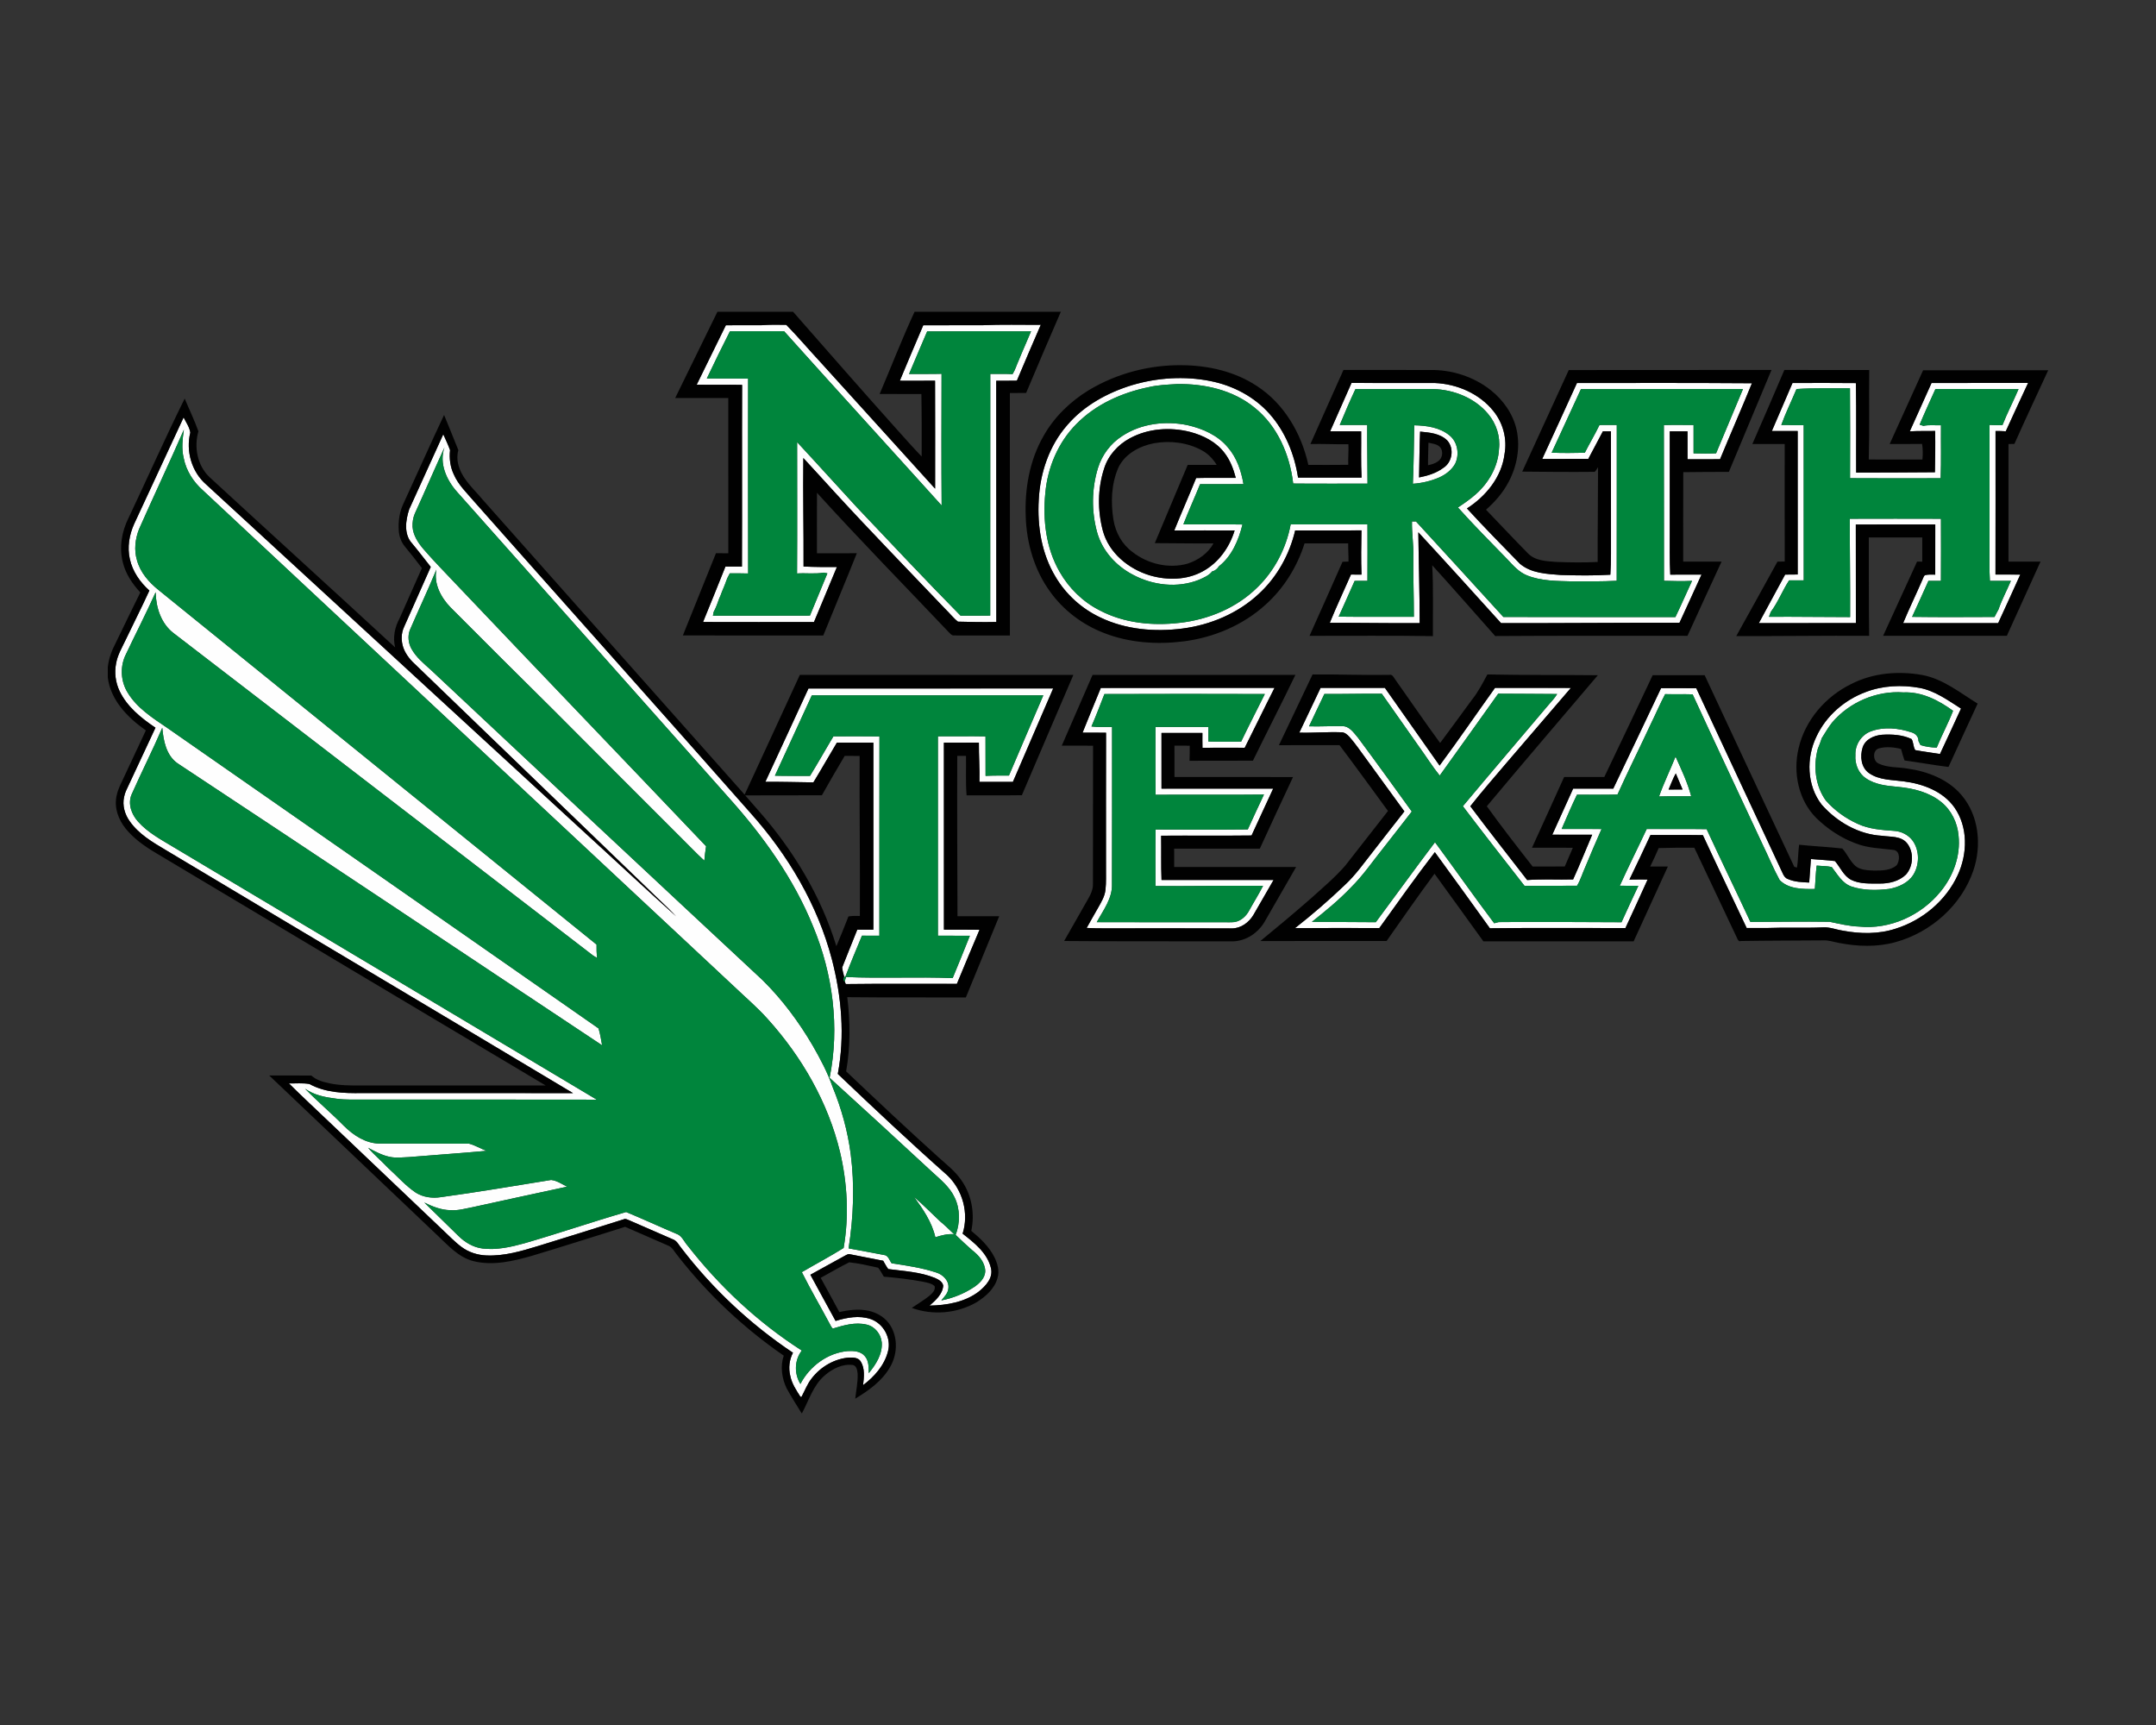 <?xml version="1.0" encoding="UTF-8"?>
<!DOCTYPE svg PUBLIC "-//W3C//DTD SVG 1.1//EN" "http://www.w3.org/Graphics/SVG/1.1/DTD/svg11.dtd">
<!-- Creator: CorelDRAW -->
<svg xmlns="http://www.w3.org/2000/svg" xml:space="preserve" width="2000px" height="1600px" version="1.1" style="shape-rendering:geometricPrecision; text-rendering:geometricPrecision; image-rendering:optimizeQuality; fill-rule:evenodd; clip-rule:evenodd"
viewBox="0 0 2000 1600"
 xmlns:xlink="http://www.w3.org/1999/xlink">
 <rect x="0" y="0" width="2000" height="1600" fill="#333333" stroke="none"/>
 <defs>
  <style type="text/css">
   <![CDATA[
    .fil2 {fill:#00853C}
    .fil1 {fill:#010101}
    .fil0 {fill:#FEFEFE}
   ]]>
  </style>
 </defs>
 <g id="Capa_x0020_1">
  <g id="North_x0020_Texas_x0020_Mean_x0020_Green.cdr">
   <path class="fil0" d="M1539.01 738.74c4.42,-12.61 10.38,-24.58 15.3,-36.99 5.42,12.02 11.15,24.03 14.52,36.83 -9.94,0.15 -19.89,-0.19 -29.82,0.16zm-691.07 371.48l0 0c8.42,7.19 16.14,15.15 24.24,22.72 4.56,3.65 8.62,7.86 12.87,11.85 -5.96,-0.54 -11.76,1.01 -17.37,2.81 -3.17,-13.93 -11.42,-26.03 -19.74,-37.38zm-97.98 -471.6l0 0c75.67,-0.07 151.34,0.02 227.01,-0.05 -12.41,28.92 -24.87,57.81 -37.38,86.68 -10.34,-0.01 -20.68,-0.01 -31.02,0 0.3,-12.17 -0.6,-24.3 -0.5,-36.47 -10.82,0.14 -21.64,0.01 -32.46,0.08 0.07,57.82 0.01,115.62 0.03,173.45 10.99,0.03 21.99,-0.14 32.99,0.1 -7.16,16.64 -13.99,33.44 -20.99,50.15 -34.36,0.12 -68.72,-0.26 -103.06,0.19 -0.23,-0.56 -0.71,-1.68 -0.94,-2.24 0.31,-1.47 0.72,-2.89 1.18,-4.3 32.95,1.45 65.98,-0.36 98.92,1.01 5.32,-13.09 10.8,-26.13 15.95,-39.28 -9.89,-0.07 -19.77,-0.02 -29.65,-0.05 -0.03,-61.65 -0.05,-123.28 0,-184.93 14.72,0.12 29.44,-0.26 44.16,0.07 0.03,12.21 -0.02,24.41 0.05,36.62 7.22,-0.37 14.46,-0.27 21.69,-0.28 10.49,-24.87 21.32,-49.6 31.9,-74.43 -71.59,-0.01 -143.16,-0.04 -214.75,0 -11.29,24.92 -22.92,49.68 -34.26,74.55 10.83,0.34 21.7,0.03 32.55,0.2 7.49,-12.08 14.38,-24.52 21.72,-36.69 14.24,-0.05 28.48,-0.14 42.72,0.04 -0.13,61.62 -0.02,123.24 -0.07,184.87 -5.38,-0.02 -10.77,-0.01 -16.15,-0.05 -5.27,12.76 -10.66,25.48 -15.54,38.39 -0.24,-0.06 -0.71,-0.19 -0.96,-0.25 -0.79,-2.83 -1.55,-5.69 -1.87,-8.6 4.51,-11.76 9.42,-23.36 14,-35.08 4.98,-0.04 9.95,-0.03 14.93,-0.01 -0.01,-57.83 -0.02,-115.63 0,-173.45 -11.27,-0.04 -22.55,0.01 -33.83,-0.03 -7.32,12.25 -14.36,24.67 -21.79,36.86 -14.86,-0.18 -29.7,-0.62 -44.57,-0.5 13.28,-28.88 26.78,-57.66 39.99,-86.57zm-76.62 -336.93l0 0c11.12,-0.09 22.26,0.02 33.4,-0.06 7.54,-0.54 15.11,-0.5 22.68,-0.32 11.1,11.37 21.4,23.59 32.25,35.23 35.25,38.92 70.46,77.86 105.78,116.72 0,-33.39 0.08,-66.77 -0.05,-100.15 -10.91,0.11 -21.79,0.03 -32.68,0.03 7.11,-17.2 14.46,-34.31 21.74,-51.45 18.2,-0.08 36.41,-0.03 54.63,-0.03 18.1,-0.83 36.25,-0.27 54.39,-0.41 -7.47,17.25 -14.91,34.51 -22.18,51.83 -6.38,0.18 -12.76,0.01 -19.14,0.11 0.17,74.57 -0.04,149.13 0.1,223.7 -11.88,0.25 -23.75,0.06 -35.61,-0.29 -4.36,-3.39 -7.7,-7.9 -11.7,-11.68 -34.18,-35.97 -68.86,-71.49 -102.4,-108.06 -9.79,-10.67 -19.47,-21.44 -29.34,-32.04 -0.41,33.55 0.35,67.09 0.21,100.64 10.3,0.52 20.61,0.5 30.93,0.45 -7.02,17.04 -14.18,34.04 -21.27,51.04 -34.3,0.01 -68.6,0.1 -102.9,-0.03 7.09,-17.07 13.87,-34.29 20.78,-51.43 5.1,0.01 10.2,-0.04 15.29,0.03 0.23,-56.17 -0.07,-112.35 0.15,-168.53 -14.03,-0.28 -28.08,0.08 -42.11,-0.17 9.08,-18.35 17.94,-36.8 27.05,-55.13zm3.81 5.54l0 0c-7.36,14.5 -14.5,29.13 -21.48,43.83 12.77,0.1 25.54,-0.11 38.31,0.12 -0.06,60.25 -0.12,120.5 0.04,180.75 -5.67,-0.24 -11.35,-0.09 -17.02,-0.17 -0.81,1.52 -1.59,3.06 -2.38,4.6 -1.42,4.25 -3.2,8.37 -4.92,12.52 -0.72,2.12 -1.56,4.19 -2.52,6.21 -1.49,4.25 -2.99,8.52 -5.15,12.47 -0.25,1.17 -0.46,2.35 -0.69,3.54 30,-0.06 60,0.1 90,-0.09 5.26,-13.12 10.94,-26.08 16.19,-39.22 -0.86,-0.16 -2.58,-0.49 -3.44,-0.65 -8.16,1.43 -16.5,0.2 -24.72,0.77 0.25,-40.6 0.07,-81.21 0.07,-121.82 18.59,19.99 36.84,40.29 55.35,60.35 31.97,33.69 63.72,67.57 96.31,100.64 9.15,-0.01 18.31,0.1 27.46,-0.08 0.09,-74.73 -0.03,-149.47 0.07,-224.2 6.89,0.15 13.78,-0.14 20.68,0.21 2.47,-3.92 3.73,-8.44 5.65,-12.64 3.65,-9.1 7.79,-17.98 11.49,-27.05 -32.12,-0.07 -64.25,-0.17 -96.37,0.05 -5.69,13.13 -11.19,26.38 -16.8,39.53 10.05,-0.18 20.1,0.13 30.15,-0.18 -0.07,40.71 -0.25,81.44 0.08,122.15 -48.62,-53.98 -97.69,-107.57 -146.16,-161.67 -16.73,0.02 -33.47,0.11 -50.2,0.03zm372.82 50.04l0 0c-22.64,6.97 -44.38,18.83 -59.94,37.02 -16.71,19.03 -25.21,44.23 -26.44,69.31 -1.45,24.47 2.65,49.91 15.41,71.14 9.68,16.55 24.53,29.93 41.87,38.05 23.46,11.24 50.38,13.47 75.93,10.22 26.09,-3.34 51.56,-14.08 70.89,-32.15 16.95,-15.55 28.52,-36.51 33.77,-58.84 20.5,-0.07 40.99,0 61.5,-0.05 -0.25,13.67 -0.5,27.34 0.04,41 -3.28,-0.01 -6.53,-0.02 -9.78,-0.05 -6.53,14.94 -13.52,29.69 -19.66,44.79 27.79,-0.08 55.58,0.43 83.38,0.28 0.04,-28.1 -0.91,-56.18 -1.23,-84.26 25.79,27.87 51.27,56.04 76.73,84.23 55.17,0.15 110.33,-0.45 165.51,-0.3 6.76,-14.92 13.75,-29.74 20.45,-44.69 -9.67,0 -19.32,-0.1 -28.99,0.04 -0.72,-13.58 -0.41,-27.17 -0.46,-40.78 0,-30.72 -0.02,-61.44 0,-92.17 5.48,-0.01 10.96,0 16.45,0.02 0.02,8.62 0.02,17.25 0.01,25.87 10.05,0 20.12,0.08 30.19,-0.02 9.73,-23.54 19.96,-46.87 29.56,-70.45 -54.1,-0.37 -108.2,-0.28 -162.31,-0.21 -10.62,23.53 -21.49,46.95 -32.22,70.43 14.24,-0.04 28.49,0.03 42.73,-0.04 4.44,-8.57 9.1,-17.02 13.55,-25.6 2.48,0 4.97,0 7.48,0 0.02,31.56 0,63.12 0.02,94.67 -0.1,12.76 0.3,25.6 -0.59,38.33 -15.25,0.96 -30.59,0.72 -45.85,0.27 -13.04,-0.97 -27.54,-1.54 -38.01,-10.41 -16.53,-16.97 -33.16,-33.84 -49.16,-51.31 17.59,-11.26 32.22,-29.1 34.86,-50.37 2.6,-13.95 -1.27,-28.78 -10.17,-39.79 -13.01,-16.37 -33.9,-25.38 -54.53,-26.2 -25.75,-0.05 -51.49,0 -77.24,-0.03 -6.58,14.97 -13.21,29.9 -19.83,44.86 9.6,-0.02 19.19,-0.03 28.78,0 0.15,14.3 -0.37,28.61 0.37,42.9 -19.64,-0.01 -39.26,0.03 -58.9,-0.01 -3.32,-21.55 -11.86,-42.71 -26.47,-59.11 -14.18,-15.98 -34.03,-26.36 -54.88,-30.43 -24.09,-4.82 -49.33,-3.16 -72.82,3.84zm41.68 -1.04l0 0c25.41,-0.47 52.01,5.42 72.04,21.78 21.34,17.04 32.83,43.83 35.92,70.48 22.98,0.25 45.97,0.04 68.96,0.11 0.01,-18.15 -0.41,-36.29 -0.29,-54.44 -8.48,0.01 -16.98,-0.01 -25.47,0.04 4.61,-11.2 9.42,-22.33 14.56,-33.31 24.08,-0.07 48.16,-0.01 72.24,-0.03 19.08,0.53 38.61,8.29 50.95,23.22 7.45,8.88 11.33,20.74 9.99,32.32 -0.82,16.19 -9.41,31.27 -21.4,41.9 -5.17,4.64 -10.93,8.57 -16.7,12.42 14.74,16.31 30.15,32.03 45.55,47.73 5.51,5.86 10.99,12.3 18.71,15.32 13.1,5.22 27.46,5.07 41.34,5.48 13.89,0.01 27.8,0.18 41.68,-0.56 0.13,-48.15 0.01,-96.32 0.06,-144.48 -5.36,-0.04 -10.72,-0.09 -16.05,0.02 -4.21,8.75 -9.22,17.07 -13.59,25.72 -10.26,0.23 -20.53,0.35 -30.77,-0.07 9,-19.69 18.14,-39.31 27.18,-58.99 50.1,-0.07 100.19,-0.01 150.3,-0.02 -8.24,19.88 -16.55,39.75 -24.94,59.59 -6.95,0.4 -13.93,0.16 -20.89,0.06 -0.01,-8.77 -0.01,-17.54 0,-26.3 -9.19,-0.04 -18.38,-0.19 -27.56,0.07 0.17,48.15 -0.01,96.29 0.1,144.43 8.67,0.26 17.37,0.46 26.05,0.05 -5.16,11.2 -10.1,22.48 -15.44,33.6 -53.19,-0.1 -106.38,0.1 -159.58,-0.1 -26.9,-29.63 -54.02,-59.04 -81.04,-88.56 -0.94,-0.02 -2.81,-0.06 -3.74,-0.07 -0.28,10.8 1.6,21.49 1.23,32.28 -0.17,18.73 0.54,37.45 0.52,56.17 -23.24,-0.07 -46.5,0.2 -69.75,-0.12 5.02,-11.01 9.86,-22.12 14.8,-33.17 3.95,-0.06 7.91,-0.05 11.88,-0.03 0.1,-17.46 0.08,-34.93 0.02,-52.38 -23.75,-0.06 -47.5,-0.01 -71.23,-0.01 -4.11,21.92 -14.75,42.68 -30.75,58.29 -19.21,19.1 -45.49,30.03 -72.2,33.03 -25.11,2.92 -51.66,0.36 -74.28,-11.62 -15.59,-7.88 -28.54,-20.61 -37.15,-35.77 -12.62,-21.92 -15.67,-48.09 -13.23,-72.94 2.11,-23.83 12,-47.28 29.03,-64.28 17.87,-18.16 42.09,-28.91 66.78,-33.98 8.56,-2.05 17.4,-2.34 26.16,-2.88zm571.15 -0.96l0 0c19.61,-0.03 39.22,-0.17 58.82,0.07 0.53,27.66 0.07,55.33 0.25,82.99 24.35,0.03 48.7,-0.19 73.04,-0.32 0.27,-12.74 0.45,-25.5 0.21,-38.26 -7.84,0.1 -15.68,-0.09 -23.52,0.34 6.64,-14.98 13.56,-29.84 20.17,-44.83 29.85,-0.1 59.72,0.01 89.57,-0.05 -6.98,14.91 -13.88,29.85 -20.7,44.83 -3.17,-0.21 -6.35,-0.28 -9.5,-0.28 0,44.38 0.07,88.77 -0.04,133.16 7.66,0.05 15.34,0.05 23.01,0.02 -6.69,15.07 -13.72,30 -20.52,45.02 -29.39,-0.01 -58.78,0 -88.16,0 5.65,-13.65 12.16,-26.94 18.01,-40.5 0.68,-1.3 0.97,-2.96 2.15,-3.95 3.13,-0.79 6.41,-0.56 9.62,-0.51 0,-15.51 -0.04,-31.04 0.03,-46.55 -24.57,0.06 -49.14,-0.05 -73.71,0.06 0.12,30.48 -0.03,60.95 0.07,91.43 -30.01,0.05 -60.01,0.01 -90.02,0.02 8.03,-15.05 16.34,-29.96 24.38,-45 3.87,0 7.76,0.01 11.66,-0.1 -0.07,-44.35 -0.04,-88.7 -0.02,-133.06 -8,0 -15.99,-0.02 -23.96,0.01 6.35,-14.86 12.83,-29.66 19.16,-44.54zm3.71 5.57l0 0c-4.62,11.15 -10.03,21.97 -14.1,33.33 6.91,-0.14 13.84,0.41 20.77,0.25 0.06,47.94 -0.04,95.89 0.05,143.85 -4.54,0.02 -9.06,0.05 -13.57,0.01 -6.17,9.44 -10.22,20.2 -16.98,29.27 -0.56,1.52 -1.15,3.04 -1.72,4.56 25.09,-0.19 50.18,0.28 75.28,0.25 0.17,-30.42 -0.33,-60.8 -0.29,-91.2 28.18,-0.08 56.37,-0.1 84.56,0 0.03,19.2 0.13,38.4 -0.02,57.59 -3.87,0.02 -7.75,0.03 -11.6,0.04 -5.02,11.14 -9.96,22.31 -15.15,33.37 25.48,0.37 50.97,0.18 76.46,0.1 1.14,-2.37 2.43,-4.66 3.7,-6.98 3.12,-9.12 7.74,-17.64 11.49,-26.51 -6.49,0 -12.98,-0.02 -19.46,-0.02 -0.69,-10.91 -0.25,-21.85 -0.36,-32.76 0,-37.29 -0.03,-74.58 0.02,-111.87 3.99,0.16 8,0.41 12.01,0.13 4.44,-11.33 10.12,-22.13 14.89,-33.33 -25.7,-0.15 -51.4,0 -77.1,-0.08 -4.94,11 -10.03,21.93 -14.64,33.06 0.87,0.27 2.61,0.82 3.48,1.09 5.36,-1.08 10.87,-0.38 16.31,-0.52 -0.17,16.37 0.29,32.75 -0.31,49.11 -28.01,0.01 -56.03,0.18 -84.05,-0.05 0.06,-27.78 0.18,-55.58 -0.06,-83.36 -16.54,0.16 -33.11,-0.45 -49.61,0.67zm-1496.18 26.32l0 0c-15.2,32.91 -30.54,65.77 -45.81,98.64 -4.63,10.19 -6.59,21.87 -4.05,32.87 2.49,11.4 9.5,21.39 18.1,29.09 -7.04,15.4 -14.74,30.5 -22.03,45.79 -3.36,7.15 -7.57,14.09 -8.87,21.99 -1.68,8.49 -0.47,17.5 3.21,25.33 6.98,14.7 20.1,25.21 33.34,34.1 -8.28,17.76 -16.64,35.49 -24.87,53.27 -1.65,3.5 -3.5,6.98 -4.21,10.83 -1.84,7.88 0.57,16.32 5.27,22.77 8.32,11.87 21.15,19.35 33.37,26.61 125.82,75.31 251.96,150.14 377.79,225.47 -65.36,-0.12 -130.7,-0.01 -196.06,-0.05 -16.42,0.23 -33.75,-0.3 -48.49,-8.43 -6.27,-1.07 -12.69,-0.39 -19.01,-0.54 11.99,11.94 24.46,23.42 36.7,35.14 35.11,33.42 70.25,66.78 105.37,100.2 6.01,5.52 11.58,11.58 18.17,16.44 6.62,4.89 14.79,7.48 22.97,7.79 16.5,0.73 32.56,-4.05 48.17,-8.81 26.45,-8.06 52.81,-16.42 79.19,-24.72 1.82,-0.92 3.62,0.41 5.3,1.02 13.34,5.86 26.69,11.7 40.07,17.46 4.14,1.37 5.88,5.69 8.54,8.78 28.81,37.48 63.79,70.27 103.11,96.52 -3.43,6.5 -4.27,14.21 -2.52,21.34 1.41,7.21 5.54,13.42 9.45,19.5 0.24,0.02 0.73,0.09 0.96,0.11 3.12,-5.79 5.41,-12.1 9.57,-17.28 8.3,-10.7 21.04,-18.18 34.65,-19.2 3.75,-0.14 8.47,-0.01 10.7,3.58 4.1,6.55 3.05,14.71 2.24,22 10.41,-7.81 19.74,-18.28 23.03,-31.14 3.44,-12.17 -4.05,-26.07 -15.97,-30.12 -10.63,-3.67 -22.14,-1.49 -32.58,1.72 -7.76,-14.29 -15.66,-28.52 -23.38,-42.85 10.37,-5.81 20.83,-11.43 31.21,-17.2 1.86,-0.91 3.73,-2.49 5.94,-1.72 10.14,1.94 20.25,3.99 30.38,5.93 1.53,2.58 2.88,5.31 4.7,7.71 14.46,1.9 29.41,2.63 43.12,8.14 3.22,1.42 7.14,3.37 7.88,7.2 -0.61,8.03 -7.06,13.6 -12.69,18.57 15.9,-0.32 32.67,-3.12 45.61,-12.99 6.54,-5.27 13.67,-12.77 11.32,-21.98 -3.41,-13.96 -15.47,-23.32 -26.25,-31.78 6,-18.86 0.1,-40.52 -14.2,-54.11 -34.55,-30.6 -68.16,-62.24 -101.59,-94.06 6.72,-35.26 3.5,-71.9 -5.52,-106.46 -13.28,-50.51 -40.61,-96.54 -75.25,-135.33 -85.22,-96.67 -171.18,-192.66 -256.59,-289.16 -6.74,-7.97 -14.63,-15.3 -18.83,-25.05 -3.37,-7.04 -4.34,-14.94 -3.5,-22.62 -1.77,-5.02 -4.17,-9.78 -6.28,-14.65 -10.57,23.17 -21.11,46.36 -31.61,69.57 -3.35,10.11 -5.2,23.15 2.7,31.68 5.96,7.1 11.51,14.51 17.28,21.76 -8.25,18.51 -16.47,37.02 -24.68,55.53 -2.88,6.02 -2.89,13.13 -0.76,19.38 2.38,6.8 7.32,12.31 12.62,17.03 71.25,68.69 142.49,137.4 213.76,206.09 8.84,8.76 18.16,17.07 26.73,26.09 -29.8,-26.74 -58.98,-54.17 -88.58,-81.15 -115.74,-106.46 -231.56,-212.85 -347.29,-319.33 -13.54,-11.67 -19.11,-30.98 -14.85,-48.22 -0.66,-5.01 -3.97,-9.53 -6.2,-14.09zm0.25 11.38l0 0c-13.53,30.95 -27.98,61.5 -41.66,92.38 -3.51,9.05 -4.7,19.25 -1.87,28.65 3.02,11.33 11.09,20.54 20.07,27.72 135.48,109.56 270.78,219.31 406.27,328.83 -0.07,4.13 0.03,8.25 0.41,12.36 -0.92,-0.56 -2.77,-1.68 -3.69,-2.24 -129.65,-99.67 -259.38,-199.23 -389.01,-298.92 -11.66,-8.86 -16.46,-23.84 -16.7,-38.01 -8.98,19.91 -18.99,39.35 -28.33,59.1 -4.8,10.88 -3.92,23.95 2.37,34.04 8.64,14.34 23.2,23.52 36.74,32.7 133.38,92.84 266.78,185.71 400.04,278.73 1.57,5.09 2.38,10.41 3.32,15.66 -131.34,-87.14 -262.37,-174.78 -393.93,-261.6 -10.47,-7.4 -13.02,-20.98 -14.07,-32.91 -8.98,20.89 -19.32,41.21 -28.53,62.01 -3.57,8.63 0.04,18.35 6,24.96 9.2,10.39 21.7,16.91 33.42,24.01 130.66,78.09 261.51,155.87 392.18,233.97 -71.48,-0.18 -142.95,-0.02 -214.41,-0.08 -9.13,-0.09 -18.29,0.42 -27.35,-0.85 -10.04,-1.25 -20.51,-3.23 -28.88,-9.27 11.57,11.96 24.44,22.65 36.09,34.55 8.77,8.69 19.94,16.05 32.67,16.38 27.81,0.1 55.63,-0.1 83.43,0.09 5.66,1.43 10.72,4.7 16.23,6.64 -24.1,2.23 -48.27,3.79 -72.39,5.82 -5.74,0.25 -11.56,0.97 -17.24,-0.19 -7.25,-1.43 -13.79,-5.05 -20.26,-8.46 5.66,6.7 12.51,12.25 18.49,18.66 8.53,7.67 16.1,16.49 25.68,22.93 6.87,4.32 15.35,5.46 23.29,4.2 34.19,-4.64 68.2,-10.47 102.27,-15.94 5.34,0.53 10.06,3.86 14.83,6.22 -29.11,6.17 -58.17,12.64 -87.26,18.94 -6.99,1.32 -13.94,3.42 -21.13,2.85 -8.53,-0.16 -16.54,-3.39 -24.09,-7.09 10.54,10.28 21.02,20.63 31.59,30.9 6.12,6.07 13.89,10.73 22.56,11.77 13.08,1.55 26.12,-1.38 38.64,-4.83 31.66,-9.13 62.87,-19.86 94.47,-29.02 15.67,6.47 31.06,13.62 46.68,20.21 5.14,1.69 6.98,7.29 10.39,11.01 29.61,37.93 65.33,71.32 105.89,97.27 -6.91,8.79 -7.18,21.6 -1.3,30.98 8.57,-16.49 25.35,-28.95 44.08,-30.51 5.4,-0.28 11.73,0.11 15.52,4.54 3.95,4.29 3.7,10.48 3.81,15.94 6.61,-8.02 12.9,-17.81 12.04,-28.65 -0.78,-7.59 -6.38,-14.64 -13.94,-16.36 -10.59,-2.58 -21.35,0.6 -31.46,3.66 -1.36,-1.17 -1.98,-2.9 -2.86,-4.37 -8.53,-16.03 -17.74,-31.72 -25.87,-47.95 12.87,-7.55 26.14,-14.53 38.76,-22.43 5.12,-29.4 3.51,-59.9 -3.32,-88.89 -11.06,-46.14 -35.46,-88.41 -67.11,-123.48 -9.76,-10.93 -20.97,-20.38 -31.52,-30.49 -164.05,-153.25 -328.18,-306.41 -492.21,-459.69 -8.95,-7.86 -15.75,-18.35 -18.02,-30.13 -2.15,-8.69 -1.09,-17.61 0.18,-26.32zm214.13 78.07l0 0c-1.6,3.76 -2.16,7.94 -2.01,12.01 0.57,8.11 5.32,15.11 10.47,21.09 9.34,10.83 19.44,20.97 29.22,31.4 77.34,81.47 155.18,162.45 232.61,243.82 -0.75,4.42 -1.2,8.88 -1.63,13.35 -7.55,-6.88 -14.49,-14.37 -21.79,-21.49 -39.39,-39.47 -78.95,-78.76 -118.22,-118.34 -31.96,-31.61 -63.84,-63.33 -95.54,-95.21 -8.86,-9.16 -15.6,-21.88 -12.99,-34.95 -7.8,18.87 -16.55,37.35 -24.62,56.11 -2.16,5.67 -1.41,12.2 1.52,17.46 4.32,7.8 11.32,13.53 17.85,19.41 102.41,96.09 204.96,192.07 307.75,287.77 18.22,17.96 33.62,38.67 46.54,60.72 7.1,12.37 13.86,25.06 18.53,38.56 8.15,19.82 13.93,40.64 16.73,61.91 3.77,29.12 2.6,58.73 -1.94,87.68 10.91,2.02 21.85,3.99 32.74,6.11 4.1,0.26 5.08,4.93 7.16,7.71 13.94,2.14 28.03,4.16 41.47,8.6 6.17,1.92 12.04,7.62 11.22,14.56 -0.27,4.61 -3.84,7.93 -6.57,11.29 10.82,-2.09 21.27,-6.3 30.44,-12.42 5.11,-3.49 10.34,-8.41 10.3,-15.09 -0.34,-8.02 -6.18,-14.51 -12.23,-19.16 -5.15,-4.61 -10.27,-9.26 -15.21,-14.08 4.18,-11.03 4.27,-23.8 -0.87,-34.54 -4.53,-9.95 -13.33,-16.84 -21.16,-24.09 -31.5,-29.18 -63.13,-58.21 -94.9,-87.1 9.48,-46.86 3.04,-96.22 -15.23,-140.2 -18.02,-44.61 -46.49,-84.2 -78.48,-119.84 -83.88,-94.58 -167.98,-188.98 -251.94,-283.5 -9.76,-10.91 -16.8,-26.61 -11.59,-41.18 -9.42,20.44 -18.29,41.15 -27.63,61.63zm656.38 -72.25l0 0c17.7,-11.65 40.21,-14.26 60.68,-9.98 13.97,3.2 27.98,9.38 37.29,20.66 8.26,9.46 12.34,21.78 14.44,33.99 -13.43,0.08 -26.85,0.01 -40.27,0.05 -5.02,12.48 -10.64,24.71 -15.49,37.25 18.28,0.17 36.56,-0.16 54.84,0.16 -3.58,14.44 -9.81,29.32 -21.81,38.71 -1.5,2.27 -3.49,4.22 -6.26,4.74 -3.14,3.94 -7.89,5.91 -12.36,7.87 -19.76,7.87 -42.77,5.19 -61.29,-4.77 -15.58,-8.14 -28.38,-22.21 -33.13,-39.34 -5.33,-19.39 -5.13,-40.4 0.8,-59.65 3.76,-12.16 11.81,-22.85 22.56,-29.69zm7.11 2.13l0 0c16.93,-9.16 37.4,-10.56 55.89,-5.84 12.27,3.25 24.42,9.36 32.08,19.81 5.11,6.7 8.07,14.7 10.19,22.79 -12.26,0.12 -24.52,-0.19 -36.77,0.15 -6.59,16.29 -13.73,32.36 -20.3,48.66 18.66,-0.14 37.33,-0.05 56,-0.05 -4.74,15.71 -15.03,30.1 -29.63,37.97 -14.88,8.19 -33.07,8.41 -49.08,3.68 -19.77,-5.98 -37.93,-20.81 -43.5,-41.3 -5,-18.75 -4.93,-39.11 1.11,-57.62 3.71,-12.21 12.86,-22.29 24.01,-28.25zm263.71 -12.02l0 0c11.38,0.24 23.72,1.91 32.77,9.43 7.55,6.12 9.33,17.58 5.22,26.15 -3.27,5.93 -8.95,10.23 -15.07,12.91 -7.67,3.26 -15.88,5.19 -24.19,5.74 0.85,-18.06 0.88,-36.15 1.27,-54.23zm5.45 5.88l0 0c8.75,0.82 18.58,1.64 25.17,8.2 6.72,7.4 4.7,20.27 -3.75,25.51 -6.55,4.85 -14.49,7.25 -22.38,8.79 0.37,-14.17 0.3,-28.35 0.96,-42.5zm413.33 241.55l0 0c-19.69,7.31 -36.79,22.13 -45.69,41.28 -9.64,19.89 -8.95,45.42 4.91,63.2 14.18,16.03 34.34,27.67 56,28.84 7.81,1.18 17.23,-0.01 22.95,6.65 6.73,8.11 6.19,21.42 -0.76,29.27 -6.45,6.34 -15.93,8.53 -24.73,8.38 -8.77,-0.06 -18.04,0.54 -26.13,-3.44 -7.07,-3.72 -10.1,-11.58 -15.04,-17.41 -7.39,-0.95 -14.88,-1.2 -22.31,-1.9 -0.6,7.27 -1.13,14.54 -1.59,21.82 -6.77,-0.26 -13.76,-0.57 -20.02,-3.37 -2.38,-0.9 -3.69,-3.15 -4.64,-5.35 -26.65,-57.2 -53.48,-114.3 -80.1,-171.51 -10.88,-0.1 -21.79,-0.05 -32.68,-0.04 -14.7,31.1 -29.52,62.12 -44.32,93.17 -12.41,-0.02 -24.82,0.03 -37.23,-0.01 -6.49,14.23 -12.93,28.47 -19.34,42.73 12.34,0.09 24.69,0.06 37.02,0.04 -5.94,13.79 -11.45,27.81 -17.69,41.45 -14.19,0.46 -28.45,-0.54 -42.61,0.57 -17.62,-22.8 -35.48,-45.39 -52.76,-68.45 10.67,-13.64 22.12,-26.63 33.29,-39.86 19.95,-23.35 40.05,-46.58 60.02,-69.9 -23.46,-0.05 -46.93,0 -70.4,-0.04 -17.18,23.99 -33.83,48.37 -51.42,72.07 -16.89,-24.04 -33.78,-48.07 -50.73,-72.05 -19.9,0 -39.78,0 -59.67,0.01 -6.61,13.82 -13.07,27.71 -19.72,41.5 12.87,0.39 25.69,-0.79 38.56,-0.35 3.28,-0.19 5.92,2.04 7.99,4.34 5.54,6.23 10.11,13.22 15.12,19.87 11.95,16.38 23.85,32.8 35.8,49.19 -9.64,12.19 -19.12,24.5 -28.7,36.74 -8.62,10.84 -16.53,22.32 -26.77,31.74 -14.65,14.02 -30.05,27.29 -46,39.81 26.08,-0.25 52.15,-0.09 78.23,-0.08 16.98,-23.6 33.75,-47.35 51.5,-70.38 17.11,23.46 34.14,47 51.07,70.58 41.9,-0.53 83.83,-0.14 125.72,-0.2 6.92,-14.99 13.83,-29.97 20.61,-45.03 -5.64,-0.02 -11.27,-0.06 -16.89,0.06 6.64,-13.72 13.18,-27.49 19.54,-41.32 16.2,0.09 32.4,-0.13 48.59,0.12 13.29,28.82 27.18,57.36 40.62,86.11 6.09,0.02 12.2,0.02 18.3,0.02 17.46,-0.68 34.95,0.15 52.42,-0.58 6.36,-0.44 12.33,2.13 18.55,3.05 16.18,3.05 33.19,3.33 48.98,-1.87 24.84,-7.79 46.61,-25.92 57.54,-49.71 9.14,-19.66 9.72,-44.51 -3.07,-62.72 -10.72,-15.13 -29.37,-21.95 -47.13,-24.2 -10.77,-1.45 -22.6,-1.1 -31.9,-7.52 -7.62,-5.15 -8.69,-15.74 -6.12,-23.88 2.39,-7.61 10.6,-11.22 18,-11.83 9.25,-0.55 18.94,-0.02 27.44,4.01 1.83,3.08 1.39,7.21 3.38,10.24 7.6,1.41 15.29,2.39 22.94,3.59 6.63,-13.98 13.01,-28.09 19.5,-42.13 -12.1,-7.61 -24.05,-16.49 -38.4,-19.18 -16.62,-2.98 -34.17,-2.21 -50.03,3.86zm-31.23 28.38l0 0c-3.56,4.52 -6.42,9.51 -9.49,14.35 -1.13,3.37 -2.33,6.72 -3.71,9.98 -4.33,16 -2.37,34.16 7.4,47.83 8.16,9.25 18.39,16.66 29.63,21.7 10.51,4.89 22.25,5.72 33.65,6.52 6.84,0.36 13.58,3.79 17.56,9.43 6.25,9.11 6.13,21.97 0.39,31.28 -4.92,7.71 -13.95,11.62 -22.65,13.15 -11.55,1.41 -23.67,1.48 -34.81,-2.26 -8.52,-2.99 -12.96,-11.27 -18.16,-17.97 -4.58,-1.22 -9.4,-0.94 -14.06,-1.44 -0.91,7.19 -1.12,14.45 -1.67,21.69 -11.11,0.2 -24.4,0.22 -32.68,-8.29 -5.96,-10.92 -10.67,-22.5 -16.13,-33.69 -21.43,-46.22 -43.33,-92.25 -64.59,-138.54 -8.49,-0.26 -16.99,0.04 -25.48,-0.18 -4.65,8.74 -8.48,17.88 -12.87,26.74 -10.3,22.19 -21.3,44.07 -31.34,66.37 -12.54,0.41 -25.07,0.06 -37.6,0.18 -5.05,10.44 -9.58,21.12 -14.2,31.75 12.33,0.07 24.66,-0.03 37.01,0.06 -5.14,11.56 -10.08,23.22 -14.94,34.91 -2.69,5.84 -4.45,12.2 -7.79,17.68 -16.24,0.2 -32.49,-0.01 -48.73,0.11 -19.14,-24.55 -38.39,-49.05 -57.18,-73.87 26.29,-31.47 52.97,-62.64 79.44,-93.96 2.78,-3.26 5.83,-6.35 8.02,-10.08 -18.22,0 -36.44,-0.35 -54.67,-0.31 -18.1,25.3 -36.05,50.71 -54.27,75.94 -6.75,-8.31 -12.38,-17.46 -18.68,-26.11 -11.7,-16.59 -23.35,-33.21 -35.04,-49.81 -17.75,-0.12 -35.51,0.37 -53.26,0.24 -4.89,9.93 -9.44,20.04 -14.25,30 10.21,0.33 20.42,-0.37 30.63,-0.15 6.83,-0.25 10.86,6.19 14.82,10.75 16.84,22.65 33.36,45.54 49.86,68.44 -8.61,11.25 -17.42,22.35 -26.13,33.53 -9.98,12.39 -18.93,25.69 -30.3,36.9 -11.12,11.67 -23.62,21.89 -36.23,31.88 19.77,0.11 39.53,0.24 59.29,0.34 18.36,-24.7 36.38,-49.64 54.92,-74.18 18.44,24.94 36.24,50.38 54.91,75.16 1.38,-0.31 2.76,-0.67 4.15,-1.07 37.98,-0.44 75.97,0.11 113.96,0.12 5.18,-11.26 10.25,-22.58 15.62,-33.77 -5.74,-0.08 -11.47,0.02 -17.21,-0.09 7.98,-17.69 16.75,-35.03 24.97,-52.62 18.53,0.15 37.05,-0.14 55.59,0.15 13.28,28.8 27.22,57.31 40.59,86.06 24.51,-0.05 49.03,-0.51 73.53,-0.15 9.02,1.87 18.04,4.12 27.31,4.44 28.57,2.94 57.63,-10.36 75.57,-32.48 11.78,-14.33 18.71,-33.18 16.68,-51.83 -1,-11.99 -6.67,-23.68 -16.11,-31.25 -11.23,-9.08 -25.82,-12.67 -39.92,-14.01 -10.3,-0.94 -21.25,-1.96 -29.99,-8.04 -6.97,-4.65 -10.27,-13.33 -9.66,-21.5 -0.45,-9.63 5.69,-19.09 14.9,-22.18 11.87,-4.19 25.14,-2.79 36.92,1.07 3.72,1 6.84,4 6.67,8.07 0.61,1.26 1.23,2.53 1.87,3.8 4.87,1.55 9.95,2.21 15.06,2.38 4.67,-11.54 10.7,-22.53 15.18,-34.16 -13.39,-9.74 -29.02,-17.83 -46.05,-17.07 -24.91,-1.78 -50.15,9.04 -66.25,28.06zm-678.31 -32.17l0 0c53.72,-0.17 107.43,-0.01 161.14,-0.07 -9.37,18.42 -18.32,37.08 -27.63,55.54 -13.07,-0.04 -26.13,-0.08 -39.2,0.02 -0.12,-4.59 -0.07,-9.18 -0.05,-13.78 -12.66,0.05 -25.3,0 -37.96,0.02 0.02,17.22 0,34.43 0.01,51.65 34.54,-0.02 69.07,0.01 103.6,-0.01 -6.63,14.51 -13.48,28.94 -20.07,43.47 -27.95,0.35 -55.92,-0.03 -83.86,0.2 0.21,13.69 -0.18,27.38 0.36,41.07 34.64,-0.04 69.29,0 103.94,-0.02 -6.17,10.82 -12.38,21.6 -18.65,32.36 -4.16,7.04 -11.65,12.58 -20.06,12.59 -33.19,-0.23 -66.38,-0.04 -99.57,-0.1 -11.71,-0.11 -23.42,0.3 -35.11,-0.36 3.38,-6.15 6.92,-12.2 10.36,-18.3 3.07,-5.44 6.54,-10.99 7.11,-17.36 0.76,-6.68 0.35,-13.41 0.45,-20.1 0.03,-41.76 -0.08,-83.52 0.05,-125.28 -7.27,-0.14 -14.52,-0.04 -21.77,-0.09 5.47,-13.88 11.32,-27.61 16.91,-41.45zm3.36 5.65l0 0c-3.92,10.05 -7.75,20.15 -12.03,30.07 6.34,0.84 12.74,0.3 19.12,0.49 -0.06,48.55 0.11,97.1 -0.09,145.65 0.49,13.34 -8.08,24.22 -14.11,35.36 39.28,0.2 78.58,0.01 117.86,0.09 3.35,-0.03 6.71,0.17 10.06,-0.2 5.95,-1.05 10.71,-5.5 13.47,-10.68 4.21,-7.68 8.91,-15.09 12.88,-22.89 -33.26,-0.28 -66.52,0.39 -99.79,0.18 -0.01,-17.47 -0.17,-34.95 0.09,-52.43 28.5,0.08 57.02,0.23 85.53,-0.07 4.98,-10.79 9.85,-21.63 15.01,-32.36 -33.52,0.4 -67.03,-0.02 -100.53,0.21 -0.27,-20.96 -0.11,-41.94 -0.1,-62.91 16.37,0 32.74,0.01 49.11,0 0.05,4.49 0.05,9.01 -0.03,13.5 10.11,0.34 20.24,0.12 30.36,0.14 7.12,-14.83 14.67,-29.44 22,-44.17 -49.61,-0.16 -99.21,-0.16 -148.81,0.02zm523.36 88.54l0 0c4.31,0.01 8.62,-0.02 12.94,-0.01 -2.12,-4.96 -4.21,-9.93 -6.27,-14.92 -2.67,4.76 -4.49,9.93 -6.67,14.93z"/>
   <path class="fil1" d="M1013.5 626.03c62.72,-0.05 125.43,0.01 188.16,-0.04 -12.84,26.66 -26.41,52.98 -39.38,79.57 -19.61,0.09 -39.21,-0.03 -58.82,0.08 0.23,-4.65 0.14,-9.31 0.2,-13.96 -4.73,-0.1 -9.45,-0.06 -14.18,-0.06 0.04,9.7 0.02,19.39 0.02,29.08 36.65,0.01 73.32,-0.07 109.97,0.04 -10.43,22.05 -20.58,44.23 -30.79,66.39 -26.48,-0.02 -52.97,-0.01 -79.46,-0.01 -0.01,5.68 0,11.37 0.01,17.05 37.72,-0.05 75.42,0.03 113.13,-0.03 -9.85,16.88 -19.42,33.91 -29.24,50.8 -5.96,10.24 -17.02,17.76 -29,18.17 -52.33,-0.1 -104.67,0.14 -156.98,-0.31 6.59,-11.37 12.97,-22.85 19.51,-34.24 3.26,-5.88 7.5,-11.74 7.22,-18.8 0.15,-42.68 -0.05,-85.38 0.1,-128.08 -9.68,-0.15 -19.35,-0.04 -29.01,-0.06 9.38,-21.92 19.13,-43.69 28.54,-65.59zm534.37 106.27l0 0c2.18,-5 4,-10.17 6.67,-14.93 2.06,4.99 4.15,9.96 6.27,14.92 -4.32,-0.01 -8.63,0.02 -12.94,0.01zm-882.36 -443.11l0 0 70.2 0c32.18,36.63 64.23,73.39 96.79,109.69 7.41,8.26 14.79,16.56 22.47,24.56 0.05,-19.33 0.11,-38.64 -0.26,-57.95 -12.9,-0.05 -25.82,0.01 -38.73,-0.04 10.85,-25.4 20.75,-51.22 32.43,-76.26l135.66 0c-10.95,25.01 -21.54,50.17 -32.2,75.29 -5.04,0.01 -10.05,0 -15.07,0.05 0,74.96 -0.03,149.94 0.02,224.91 -17.33,-0.02 -34.66,0.07 -51.99,-0.03 -2.28,0.16 -3.55,-2.11 -5.06,-3.39 -40.7,-42.91 -82.14,-85.14 -121.9,-128.93 -0.1,18.7 -0.04,37.4 -0.04,56.1 12.34,-0.04 24.67,0.04 37.01,-0.05 -10.17,25.51 -20.83,50.83 -31.13,76.3 -43.41,0.01 -86.83,0.03 -130.26,-0.03 10.17,-25.45 20.47,-50.87 30.71,-76.3 3.81,0.07 7.62,0.07 11.43,0.08 -0.01,-48 0.02,-96.01 -0.01,-144.01 -16.41,0.06 -32.83,0.01 -49.25,0.02 13.08,-26.66 26.16,-53.31 39.18,-80.01zm7.83 12.5l0 0c-9.11,18.33 -17.97,36.78 -27.05,55.13 14.03,0.25 28.08,-0.11 42.11,0.17 -0.22,56.18 0.08,112.36 -0.15,168.53 -5.09,-0.07 -10.19,-0.02 -15.29,-0.03 -6.91,17.14 -13.69,34.36 -20.78,51.43 34.3,0.13 68.6,0.04 102.9,0.03 7.09,-17 14.25,-34 21.27,-51.04 -10.32,0.05 -20.63,0.07 -30.93,-0.45 0.14,-33.55 -0.62,-67.09 -0.21,-100.64 9.87,10.6 19.55,21.37 29.34,32.04 33.54,36.57 68.22,72.09 102.4,108.06 4,3.78 7.34,8.29 11.7,11.68 11.86,0.35 23.73,0.54 35.61,0.29 -0.14,-74.57 0.07,-149.13 -0.1,-223.7 6.38,-0.1 12.76,0.07 19.14,-0.11 7.27,-17.32 14.71,-34.58 22.18,-51.83 -18.14,0.14 -36.29,-0.42 -54.39,0.41 -18.22,0 -36.43,-0.05 -54.63,0.03 -7.28,17.14 -14.63,34.25 -21.74,51.45 10.89,0 21.77,0.08 32.68,-0.03 0.13,33.38 0.05,66.76 0.05,100.15 -35.32,-38.86 -70.53,-77.8 -105.78,-116.72 -10.85,-11.64 -21.15,-23.86 -32.25,-35.23 -7.57,-0.18 -15.14,-0.22 -22.68,0.32 -11.14,0.08 -22.28,-0.03 -33.4,0.06zm336.63 60.22l0 0c-17.19,10.48 -32.14,24.98 -42.02,42.61 -12.99,22.64 -17.52,49.28 -16.43,75.12 0.88,24.54 8.07,49.25 22.64,69.22 12.43,17.35 30.19,30.68 50.09,38.32 23.29,9.08 48.94,10.82 73.58,7.74 27.96,-3.54 55.22,-14.98 76.15,-34.04 16.98,-15.2 29.33,-35.22 36.2,-56.89 13.47,0.08 26.97,0.05 40.45,0.02 -0.07,5.61 0.37,11.22 0.32,16.85 -1.88,0.07 -3.74,0.13 -5.57,0.23 -10.08,22.95 -20.41,45.78 -30.62,68.67 38.16,0.1 76.32,-0.39 114.47,0.27 -0.15,-21.9 0.53,-43.83 -0.64,-65.72 19.7,21.68 38.97,43.76 58.43,65.65 59.46,-0.42 118.92,-0.17 178.38,-0.22 10.52,-22.95 20.96,-45.94 31.6,-68.84 -11.87,0.05 -23.73,0.01 -35.59,0.03 0.05,-27.66 -0.1,-55.32 0.07,-82.98 14.1,-0.04 28.17,-0.36 42.28,-0.25 13.13,-31.53 26.33,-63.04 39.55,-94.54 -62.69,0.12 -125.38,-0.07 -188.07,0.09 -14.28,31.45 -28.92,62.73 -43.16,94.2 22.4,0.23 44.81,0.44 67.23,0.2 1.28,-1.18 2.04,-2.86 3.1,-4.26 0.01,29.29 -0.46,58.56 -0.35,87.85 -12.77,0.68 -25.57,0.47 -38.33,-0.02 -9.15,-0.72 -19.69,-0.95 -26.47,-8.08 -13.09,-13.29 -25.85,-26.91 -38.77,-40.37 8.28,-7.24 15.66,-15.71 20.81,-25.49 7.91,-14.65 11.08,-32.13 7.6,-48.49 -3.24,-14.74 -12.41,-27.71 -24.14,-36.99 -15.94,-12.62 -36.46,-19.07 -56.72,-18.61 -26.6,-0.01 -53.2,0.05 -79.79,-0.04 -10.33,22.86 -20.43,45.83 -30.66,68.72 11.76,-0.29 23.51,0.38 35.26,0.19 0.29,6.37 -0.39,12.71 -0.17,19.08 -12.34,0.18 -24.67,0.05 -37.01,0.08 -6.36,-29.01 -22.41,-56.75 -47.68,-73.14 -20.39,-13.52 -45.13,-19.11 -69.37,-19.34 -30.27,-0.41 -60.67,7.56 -86.65,23.17zm40 -4.64l0 0c-22.64,6.97 -44.38,18.83 -59.94,37.02 -16.71,19.03 -25.21,44.23 -26.44,69.31 -1.45,24.47 2.65,49.91 15.41,71.14 9.68,16.55 24.53,29.93 41.87,38.05 23.46,11.24 50.38,13.47 75.93,10.22 26.09,-3.34 51.56,-14.08 70.89,-32.15 16.95,-15.55 28.52,-36.51 33.77,-58.84 20.5,-0.07 40.99,0 61.5,-0.05 -0.25,13.67 -0.5,27.34 0.04,41 -3.28,-0.01 -6.53,-0.02 -9.78,-0.05 -6.53,14.94 -13.52,29.69 -19.66,44.79 27.79,-0.08 55.58,0.43 83.38,0.28 0.04,-28.1 -0.91,-56.18 -1.23,-84.26 25.79,27.87 51.27,56.04 76.73,84.23 55.17,0.15 110.33,-0.45 165.51,-0.3 6.76,-14.92 13.75,-29.74 20.45,-44.69 -9.67,0 -19.32,-0.1 -28.99,0.04 -0.72,-13.58 -0.41,-27.17 -0.46,-40.78 0,-30.72 -0.02,-61.44 0,-92.17 5.48,-0.01 10.96,0 16.45,0.02 0.02,8.62 0.02,17.25 0.01,25.87 10.05,0 20.12,0.08 30.19,-0.02 9.73,-23.54 19.96,-46.87 29.56,-70.45 -54.1,-0.37 -108.2,-0.28 -162.31,-0.21 -10.62,23.53 -21.49,46.95 -32.22,70.43 14.24,-0.04 28.49,0.03 42.73,-0.04 4.44,-8.57 9.1,-17.02 13.55,-25.6 2.48,0 4.97,0 7.48,0 0.02,31.56 0,63.12 0.02,94.67 -0.1,12.76 0.3,25.6 -0.59,38.33 -15.25,0.96 -30.59,0.72 -45.85,0.27 -13.04,-0.97 -27.54,-1.54 -38.01,-10.41 -16.53,-16.97 -33.16,-33.84 -49.16,-51.31 17.59,-11.26 32.22,-29.1 34.86,-50.37 2.6,-13.95 -1.27,-28.78 -10.17,-39.79 -13.01,-16.37 -33.9,-25.38 -54.53,-26.2 -25.75,-0.05 -51.49,0 -77.24,-0.03 -6.58,14.97 -13.21,29.9 -19.83,44.86 9.6,-0.02 19.19,-0.03 28.78,0 0.15,14.3 -0.37,28.61 0.37,42.9 -19.64,-0.01 -39.26,0.03 -58.9,-0.01 -3.32,-21.55 -11.86,-42.71 -26.47,-59.11 -14.18,-15.98 -34.03,-26.36 -54.88,-30.43 -24.09,-4.82 -49.33,-3.16 -72.82,3.84zm605.29 -14.11l0 0c26.23,0.08 52.45,-0.02 78.69,0.05 -0.32,27.68 0.37,55.35 -0.41,83 16.6,0.07 33.19,0 49.78,0.03 0.45,-4.82 0.47,-9.69 -0.33,-14.49 -10.02,0.17 -20.05,0.06 -30.06,0.07 10.37,-22.77 20.73,-45.56 31.02,-68.37 38.68,0 77.37,0.05 116.05,-0.02 -10.49,22.75 -21.15,45.43 -31.37,68.31 -1.84,0.06 -3.66,0.1 -5.46,0.13 0,36.36 0.03,72.7 -0.01,109.06 9.9,0.01 19.81,0 29.72,-0.03 -10.28,23 -20.94,45.82 -31.23,68.8 -38.26,0.06 -76.52,0 -114.78,0.02 10.5,-22.92 20.99,-45.86 31.48,-68.81 1.59,0.02 3.19,0.03 4.81,0.04 0.01,-7.49 0,-14.98 0.01,-22.45 -16.53,0.01 -33.05,-0.02 -49.58,0.02 0.02,30.4 -0.06,60.82 0.3,91.22 -41.09,-0.28 -82.15,0.41 -123.24,0.21 12.85,-22.94 25.49,-46 38.21,-69.01 2.21,-0.03 4.47,-0.05 6.73,-0.1 -0.09,-36.33 -0.03,-72.67 -0.03,-109 -10,0.02 -20.01,-0.03 -30,0.01 9.98,-22.85 19.93,-45.72 29.7,-68.69zm7.54 12.11l0 0c19.61,-0.03 39.22,-0.17 58.82,0.07 0.53,27.66 0.07,55.33 0.25,82.99 24.35,0.03 48.7,-0.19 73.04,-0.32 0.27,-12.74 0.45,-25.5 0.21,-38.26 -7.84,0.1 -15.68,-0.09 -23.52,0.34 6.64,-14.98 13.56,-29.84 20.17,-44.83 29.85,-0.1 59.72,0.01 89.57,-0.05 -6.98,14.91 -13.88,29.85 -20.7,44.83 -3.17,-0.21 -6.35,-0.28 -9.5,-0.28 0,44.38 0.07,88.77 -0.04,133.16 7.66,0.05 15.34,0.05 23.01,0.02 -6.69,15.07 -13.72,30 -20.52,45.02 -29.39,-0.01 -58.78,0 -88.16,0 5.65,-13.65 12.16,-26.94 18.01,-40.5 0.68,-1.3 0.97,-2.96 2.15,-3.95 3.13,-0.79 6.41,-0.56 9.62,-0.51 0,-15.51 -0.04,-31.04 0.03,-46.55 -24.57,0.06 -49.14,-0.05 -73.71,0.06 0.12,30.48 -0.03,60.95 0.07,91.43 -30.01,0.05 -60.01,0.01 -90.02,0.02 8.03,-15.05 16.34,-29.96 24.38,-45 3.87,0 7.76,0.01 11.66,-0.1 -0.07,-44.35 -0.04,-88.7 -0.02,-133.06 -8,0 -15.99,-0.02 -23.96,0.01 6.35,-14.86 12.83,-29.66 19.16,-44.54zm-1491.48 14.42l0 0c-18.07,36.5 -34.57,73.77 -52.01,110.58 -6.39,12.69 -8.97,27.67 -5.32,41.57 2.6,10.57 8.88,19.77 16.16,27.69 -7.8,15.59 -15.23,31.37 -22.91,47.02 -3.66,6.88 -6.33,14.32 -7.24,22.08l0 9.88c2.68,21.16 18.63,37.25 35.3,48.97 -7.31,15.44 -14.44,30.96 -21.75,46.41 -2.91,5.89 -5.6,12.06 -6.04,18.71 -0.73,10.97 4.5,21.48 11.93,29.27 8.32,9.04 18.81,15.67 29.36,21.81 119.07,71.13 238.19,142.21 357.38,213.14 -57.32,0 -114.65,0 -171.97,0 -9.5,0.06 -19.08,-0.02 -28.43,-1.97 -6,-1.3 -12.27,-2.93 -16.91,-7.22 -13.05,-0.21 -26.1,-0.02 -39.14,-0.08 52.03,49.39 104,98.87 156.02,148.29 9.99,9.36 19.63,20.46 33.46,23.92 18.02,4.48 36.71,0.04 54.14,-4.91 28.93,-8.7 57.72,-17.87 86.55,-26.92 13.18,5.78 26.4,11.5 39.59,17.27 4.35,1.56 6.19,6.13 9.05,9.39 27.84,35.7 61.21,67.11 98.48,92.82 -3.36,10.03 -1.77,21.06 2.76,30.46 4.32,7.8 9.1,15.35 13.81,22.94l0.34 0c6.5,-12 10.5,-26.06 21.25,-35.17 7.14,-6.13 16.5,-10.87 26.14,-9.53 3.62,1 3.99,5.43 4.28,8.56 0.2,7.61 -1.42,15.13 -2.26,22.68 12.29,-7.48 24.61,-16.12 31.99,-28.8 7.01,-11.49 7.87,-26.9 0.91,-38.6 -4.31,-7.46 -12.19,-12.32 -20.48,-14.15 -8.98,-1.91 -18.3,-0.86 -27.14,1.23 -5.66,-10.65 -11.58,-21.17 -17.31,-31.78 8.82,-4.8 17.47,-9.96 26.45,-14.4 8.98,0.91 17.97,3.06 26.81,4.99 2.12,2.53 3.55,5.53 5.31,8.33 12.21,0.99 24.42,2.45 36.46,4.69 3.66,0.87 7.82,1.37 10.66,4.08 1.02,3.83 -2.37,6.75 -4.92,9.02 -5.16,4.1 -10.83,7.47 -16.26,11.17 19.55,7.19 42.37,5.11 60.35,-5.39 8.36,-5.32 16.6,-12.54 19.2,-22.5 1.98,-6.41 -0.03,-13.23 -2.87,-19.04 -4.92,-9.88 -13.09,-17.6 -21.49,-24.54 3.43,-16.04 0.34,-33.51 -9.21,-46.94 -5.67,-8.36 -13.75,-14.56 -21.17,-21.26 -29,-26.12 -57.42,-52.88 -85.72,-79.74 3.99,-22.71 3.88,-45.97 1.04,-68.81 36.67,0.39 73.34,0.15 110.01,0.26 10.27,-25.13 20.66,-50.22 30.94,-75.35 -12.9,0.01 -25.8,0.04 -38.7,-0.01 -0.16,-49.56 -0.41,-99.11 -0.21,-148.67 2.69,0 5.4,0.01 8.1,0 0.2,12.18 -0.44,24.41 0.55,36.57 17.09,-0.08 34.2,0.16 51.29,-0.13 15.82,-37.21 31.84,-74.35 47.75,-111.53 -84.58,-0.11 -169.15,0 -253.73,-0.06 -17.13,36.99 -33.98,74.12 -51.21,111.06 -81.14,-91.45 -162.46,-182.73 -243.55,-274.22 -7.54,-9.12 -17.05,-17.23 -21.06,-28.69 -1.98,-5.32 -2.49,-11.16 -0.96,-16.66 -4.27,-10.91 -8.87,-21.7 -13.22,-32.58 -12.82,27.05 -24.91,54.46 -37.46,81.64 -3.89,7.92 -5.19,16.92 -4.58,25.67 0.39,5.26 2.18,10.49 5.55,14.6 5.46,6.59 10.78,13.28 15.91,20.13 -7.01,15.53 -13.76,31.15 -20.74,46.69 -4.46,8.19 -6.44,17.74 -4.06,26.91 -57.21,-52.8 -114.85,-105.15 -172.13,-157.88 -11.37,-10.74 -14.67,-27.83 -10.39,-42.58 -3.69,-10.33 -8.51,-20.26 -12.73,-30.39zm-0.99 17.47l0 0c-15.2,32.91 -30.54,65.77 -45.81,98.64 -4.63,10.19 -6.59,21.87 -4.05,32.87 2.49,11.4 9.5,21.39 18.1,29.09 -7.04,15.4 -14.74,30.5 -22.03,45.79 -3.36,7.15 -7.57,14.09 -8.87,21.99 -1.68,8.49 -0.47,17.5 3.21,25.33 6.98,14.7 20.1,25.21 33.34,34.1 -8.28,17.76 -16.64,35.49 -24.87,53.27 -1.65,3.5 -3.5,6.98 -4.21,10.83 -1.84,7.88 0.57,16.32 5.27,22.77 8.32,11.87 21.15,19.35 33.37,26.61 125.82,75.31 251.96,150.14 377.79,225.47 -65.36,-0.12 -130.7,-0.01 -196.06,-0.05 -16.42,0.23 -33.75,-0.3 -48.49,-8.43 -6.27,-1.07 -12.69,-0.39 -19.01,-0.54 11.99,11.94 24.46,23.42 36.7,35.14 35.11,33.42 70.25,66.78 105.37,100.2 6.01,5.52 11.58,11.58 18.17,16.44 6.62,4.89 14.79,7.48 22.97,7.79 16.5,0.73 32.56,-4.05 48.17,-8.81 26.45,-8.06 52.81,-16.42 79.19,-24.72 1.82,-0.92 3.62,0.41 5.3,1.02 13.34,5.86 26.69,11.7 40.07,17.46 4.14,1.37 5.88,5.69 8.54,8.78 28.81,37.48 63.79,70.27 103.11,96.52 -3.43,6.5 -4.27,14.21 -2.52,21.34 1.41,7.21 5.54,13.42 9.45,19.5 0.24,0.02 0.73,0.09 0.96,0.11 3.12,-5.79 5.41,-12.1 9.57,-17.28 8.3,-10.7 21.04,-18.18 34.65,-19.2 3.75,-0.14 8.47,-0.01 10.7,3.58 4.1,6.55 3.05,14.71 2.24,22 10.41,-7.81 19.74,-18.28 23.03,-31.14 3.44,-12.17 -4.05,-26.07 -15.97,-30.12 -10.63,-3.67 -22.14,-1.49 -32.58,1.72 -7.76,-14.29 -15.66,-28.52 -23.38,-42.85 10.37,-5.81 20.83,-11.43 31.21,-17.2 1.86,-0.91 3.73,-2.49 5.94,-1.72 10.14,1.94 20.25,3.99 30.38,5.93 1.53,2.58 2.88,5.31 4.7,7.71 14.46,1.9 29.41,2.63 43.12,8.14 3.22,1.42 7.14,3.37 7.88,7.2 -0.61,8.03 -7.06,13.6 -12.69,18.57 15.9,-0.32 32.67,-3.12 45.61,-12.99 6.54,-5.27 13.67,-12.77 11.32,-21.98 -3.41,-13.96 -15.47,-23.32 -26.25,-31.78 6,-18.86 0.1,-40.52 -14.2,-54.11 -34.55,-30.6 -68.16,-62.24 -101.59,-94.06 6.72,-35.26 3.5,-71.9 -5.52,-106.46 -13.28,-50.51 -40.61,-96.54 -75.25,-135.33 -85.22,-96.67 -171.18,-192.66 -256.59,-289.16 -6.74,-7.97 -14.63,-15.3 -18.83,-25.05 -3.37,-7.04 -4.34,-14.94 -3.5,-22.62 -1.77,-5.02 -4.17,-9.78 -6.28,-14.65 -10.57,23.17 -21.11,46.36 -31.61,69.57 -3.35,10.11 -5.2,23.15 2.7,31.68 5.96,7.1 11.51,14.51 17.28,21.76 -8.25,18.51 -16.47,37.02 -24.68,55.53 -2.88,6.02 -2.89,13.13 -0.76,19.38 2.38,6.8 7.32,12.31 12.62,17.03 71.25,68.69 142.49,137.4 213.76,206.09 8.84,8.76 18.16,17.07 26.73,26.09 -29.8,-26.74 -58.98,-54.17 -88.58,-81.15 -115.74,-106.46 -231.56,-212.85 -347.29,-319.33 -13.54,-11.67 -19.11,-30.98 -14.85,-48.22 -0.66,-5.01 -3.97,-9.53 -6.2,-14.09zm579.63 251.46l0 0c75.67,-0.07 151.34,0.02 227.01,-0.05 -12.41,28.92 -24.87,57.81 -37.38,86.68 -10.34,-0.01 -20.68,-0.01 -31.02,0 0.3,-12.17 -0.6,-24.3 -0.5,-36.47 -10.82,0.14 -21.64,0.01 -32.46,0.08 0.07,57.82 0.01,115.62 0.03,173.45 10.99,0.03 21.99,-0.14 32.99,0.1 -7.16,16.64 -13.99,33.44 -20.99,50.15 -34.36,0.12 -68.72,-0.26 -103.06,0.19 -0.23,-0.56 -0.71,-1.68 -0.94,-2.24 -1.51,-1.05 -1.55,-3.1 -0.54,-4.51 -0.79,-2.83 -1.55,-5.69 -1.87,-8.6 4.51,-11.76 9.42,-23.36 14,-35.08 4.98,-0.04 9.95,-0.03 14.93,-0.01 -0.01,-57.83 -0.02,-115.63 0,-173.45 -11.27,-0.04 -22.55,0.01 -33.83,-0.03 -7.32,12.25 -14.36,24.67 -21.79,36.86 -14.86,-0.18 -29.7,-0.62 -44.57,-0.5 13.28,-28.88 26.78,-57.66 39.99,-86.57zm12.47 99.01l0 0c6.88,-12.27 13.95,-24.44 21.16,-36.53 4.61,0.08 9.22,0.03 13.84,0.09 -0.25,49.48 0.5,98.92 0.22,148.4 -3.54,-0.08 -7.09,-0.15 -10.59,0.44 -3.55,9.27 -7.36,18.44 -11.19,27.6 -14.31,-46.57 -39.98,-89.13 -72.08,-125.57 -4.14,-4.81 -8.38,-9.52 -12.51,-14.31 23.72,-0.13 47.43,0.08 71.15,-0.12zm285.77 -331.14l0 0c16.93,-9.16 37.4,-10.56 55.89,-5.84 12.27,3.25 24.42,9.36 32.08,19.81 5.11,6.7 8.07,14.7 10.19,22.79 -12.26,0.12 -24.52,-0.19 -36.77,0.15 -6.59,16.29 -13.73,32.36 -20.3,48.66 18.66,-0.14 37.33,-0.05 56,-0.05 -4.74,15.71 -15.03,30.1 -29.63,37.97 -14.88,8.19 -33.07,8.41 -49.08,3.68 -19.77,-5.98 -37.93,-20.81 -43.5,-41.3 -5,-18.75 -4.93,-39.11 1.11,-57.62 3.71,-12.21 12.86,-22.29 24.01,-28.25zm22.22 4.66l0 0c15.05,-2.69 31.16,-0.76 44.65,6.65 5.69,3.11 10.21,7.97 13.61,13.41 -8.97,0.02 -17.95,0 -26.92,0.01 -10.13,24.21 -20.42,48.36 -30.51,72.57 18.13,-0.03 36.26,0.47 54.4,0.22 -4.86,9.22 -14.25,15.63 -24.03,18.82 -17.49,4.9 -36.95,0.29 -51.12,-10.87 -9.58,-6.98 -15.66,-18.01 -17.57,-29.61 -2.65,-16.17 -2.08,-33.4 4.51,-48.61 6.07,-12.72 19.61,-20 32.98,-22.59zm246.94 -10.8l0 0c8.75,0.82 18.58,1.64 25.17,8.2 6.72,7.4 4.7,20.27 -3.75,25.51 -6.55,4.85 -14.49,7.25 -22.38,8.79 0.37,-14.17 0.3,-28.35 0.96,-42.5zm7.72 10.3l0 0c3.79,0.84 8.16,1.15 10.94,4.25 3.09,3.85 2.12,10.22 -2.01,12.95 -2.68,2.1 -6.05,2.94 -9.3,3.68 -0.13,-6.96 0.33,-13.91 0.37,-20.88zm392.23 223.79l0 0c-23.85,11.58 -42.92,33.66 -48.88,59.73 -5.32,22.37 -0.15,48.06 16.45,64.58 10.31,10.05 22.55,18.26 36.06,23.32 11.42,4.69 23.9,4.8 35.96,6.3 6.03,1.34 5.42,9.95 2.65,14.06 -5.7,5.16 -14.04,5.07 -21.25,5.05 -5.81,-0.24 -12.21,-0.38 -16.98,-4.13 -5.17,-4.56 -7.76,-11.27 -12.3,-16.31 -13.32,-1.54 -26.75,-2.09 -40.08,-3.51 -0.95,7.02 -0.83,14.14 -1.94,21.15 -0.63,-0.16 -1.9,-0.47 -2.53,-0.63 -27.8,-59.2 -55.48,-118.48 -83.14,-177.76 -16.08,-0.03 -32.17,-0.05 -48.24,0.01 -14.9,31.5 -29.79,62.98 -44.86,94.39 -12.42,0 -24.85,0 -37.26,0 -9.83,21.91 -19.89,43.72 -29.81,65.61 12.62,0.02 25.25,-0.04 37.88,0.03 -2.53,5.76 -4.99,11.55 -7.47,17.35 -9.94,0.13 -19.88,0.01 -29.81,0.07 -14.44,-18.42 -28.82,-36.93 -42.51,-55.91 34.06,-40.73 68.62,-81.05 102.99,-121.53 -34.16,-0.36 -68.33,-0.03 -102.47,-0.73 -4.41,8.1 -8.59,16.36 -14.42,23.56 -9.82,13.33 -19.48,26.77 -29.43,39.99 -14.12,-19.21 -27.55,-38.98 -41.35,-58.46 -1.63,-1.96 -2.68,-5.51 -5.91,-4.69 -23.71,0.38 -47.38,-0.62 -71.07,-0.4 -10.46,21.84 -20.83,43.72 -31.2,65.61 18.74,-0.02 37.47,0.03 56.21,-0.04 15.2,20.2 30.04,40.64 44.97,61.05 -13.27,16.93 -26.45,33.94 -39.75,50.85 -9.58,10.97 -20.77,20.36 -31.56,30.09 -15.46,13.53 -31.2,26.72 -47.11,39.73 39.04,-0.15 78.09,0 117.13,-0.07 14.64,-20.92 29.26,-41.85 44.43,-62.38 15.23,20.81 30.16,41.83 45.32,62.69 46.48,-0.04 92.95,-0.06 139.42,0.01 10.6,-23.11 21.23,-46.22 31.74,-69.38 -5.47,0 -10.93,-0.01 -16.39,0 2.71,-5.66 5.46,-11.31 7.87,-17.11 11.02,-0.37 22.03,-0.36 33.05,-0.35 13.12,27.87 26.42,55.66 39.51,83.53 0.73,1.44 1.37,3.88 3.69,3.02 25.37,-0.41 50.73,-0.38 76.1,-0.59 5.06,-0.34 9.87,1.47 14.79,2.35 17.31,3.4 35.5,4.05 52.65,-0.75 32.64,-8.96 61.08,-34.05 72.08,-66.31 7.9,-23.13 5.3,-50.97 -10.9,-69.98 -12.44,-14.74 -31.46,-21.99 -50.12,-24.65 -8.91,-1.54 -18.44,-0.69 -26.77,-4.63 -5.64,-2.37 -5.91,-12.78 0.56,-14.21 6.6,-1.67 13.68,-1.05 20.23,0.68 0.87,3.57 1.96,7.1 3.15,10.6 13.62,1.89 27.16,4.35 40.82,6.04 8.89,-19.65 18.04,-39.16 27.03,-58.75 -16.37,-10.06 -31.93,-22.86 -51.29,-26.52 -22.1,-3.96 -45.77,-2.03 -65.94,8.33zm13.38 7.46l0 0c-19.69,7.31 -36.79,22.13 -45.69,41.28 -9.64,19.89 -8.95,45.42 4.91,63.2 14.18,16.03 34.34,27.67 56,28.84 7.81,1.18 17.23,-0.01 22.95,6.65 6.73,8.11 6.19,21.42 -0.76,29.27 -6.45,6.34 -15.93,8.53 -24.73,8.38 -8.77,-0.06 -18.04,0.54 -26.13,-3.44 -7.07,-3.72 -10.1,-11.58 -15.04,-17.41 -7.39,-0.95 -14.88,-1.2 -22.31,-1.9 -0.6,7.27 -1.13,14.54 -1.59,21.82 -6.77,-0.26 -13.76,-0.57 -20.02,-3.37 -2.38,-0.9 -3.69,-3.15 -4.64,-5.35 -26.65,-57.2 -53.48,-114.3 -80.1,-171.51 -10.88,-0.1 -21.79,-0.05 -32.68,-0.04 -14.7,31.1 -29.52,62.12 -44.32,93.17 -12.41,-0.02 -24.82,0.03 -37.23,-0.01 -6.49,14.23 -12.93,28.47 -19.34,42.73 12.34,0.09 24.69,0.06 37.02,0.04 -5.94,13.79 -11.45,27.81 -17.69,41.45 -14.19,0.46 -28.45,-0.54 -42.61,0.57 -17.62,-22.8 -35.48,-45.39 -52.76,-68.45 10.67,-13.64 22.12,-26.63 33.29,-39.86 19.95,-23.35 40.05,-46.58 60.02,-69.9 -23.46,-0.05 -46.93,0 -70.4,-0.04 -17.18,23.99 -33.83,48.37 -51.42,72.07 -16.89,-24.04 -33.78,-48.07 -50.73,-72.05 -19.9,0 -39.78,0 -59.67,0.01 -6.61,13.82 -13.07,27.71 -19.72,41.5 12.87,0.39 25.69,-0.79 38.56,-0.35 3.28,-0.19 5.92,2.04 7.99,4.34 5.54,6.23 10.11,13.22 15.12,19.87 11.95,16.38 23.85,32.8 35.8,49.19 -9.64,12.19 -19.12,24.5 -28.7,36.74 -8.62,10.84 -16.53,22.32 -26.77,31.74 -14.65,14.02 -30.05,27.29 -46,39.81 26.08,-0.25 52.15,-0.09 78.23,-0.08 16.98,-23.6 33.75,-47.35 51.5,-70.38 17.11,23.46 34.14,47 51.07,70.58 41.9,-0.53 83.83,-0.14 125.72,-0.2 6.92,-14.99 13.83,-29.97 20.61,-45.03 -5.64,-0.02 -11.27,-0.06 -16.89,0.06 6.64,-13.72 13.18,-27.49 19.54,-41.32 16.2,0.09 32.4,-0.13 48.59,0.12 13.29,28.82 27.18,57.36 40.62,86.11 6.09,0.02 12.2,0.02 18.3,0.02 17.46,-0.68 34.95,0.15 52.42,-0.58 6.36,-0.44 12.33,2.13 18.55,3.05 16.18,3.05 33.19,3.33 48.98,-1.87 24.84,-7.79 46.61,-25.92 57.54,-49.71 9.14,-19.66 9.72,-44.51 -3.07,-62.72 -10.72,-15.13 -29.37,-21.95 -47.13,-24.2 -10.77,-1.45 -22.6,-1.1 -31.9,-7.52 -7.62,-5.15 -8.69,-15.74 -6.12,-23.88 2.39,-7.61 10.6,-11.22 18,-11.83 9.25,-0.55 18.94,-0.02 27.44,4.01 1.83,3.08 1.39,7.21 3.38,10.24 7.6,1.41 15.29,2.39 22.94,3.59 6.63,-13.98 13.01,-28.09 19.5,-42.13 -12.1,-7.61 -24.05,-16.49 -38.4,-19.18 -16.62,-2.98 -34.17,-2.21 -50.03,3.86zm-709.54 -3.79l0 0c-5.59,13.84 -11.44,27.57 -16.91,41.45 7.25,0.05 14.5,-0.05 21.77,0.09 -0.13,41.76 -0.02,83.52 -0.05,125.28 -0.1,6.69 0.31,13.42 -0.45,20.1 -0.57,6.37 -4.04,11.92 -7.11,17.36 -3.44,6.1 -6.98,12.15 -10.36,18.3 11.69,0.66 23.4,0.25 35.11,0.36 33.19,0.06 66.38,-0.13 99.57,0.1 8.41,-0.01 15.9,-5.55 20.06,-12.59 6.27,-10.76 12.48,-21.54 18.65,-32.36 -34.65,0.02 -69.3,-0.02 -103.94,0.02 -0.54,-13.69 -0.15,-27.38 -0.36,-41.07 27.94,-0.23 55.91,0.15 83.86,-0.2 6.59,-14.53 13.44,-28.96 20.07,-43.47 -34.53,0.02 -69.06,-0.01 -103.6,0.01 -0.01,-17.22 0.01,-34.43 -0.01,-51.65 12.66,-0.02 25.3,0.03 37.96,-0.02 -0.02,4.6 -0.07,9.19 0.05,13.78 13.07,-0.1 26.13,-0.06 39.2,-0.02 9.31,-18.46 18.26,-37.12 27.63,-55.54 -53.71,0.06 -107.42,-0.1 -161.14,0.07z"/>
   <path class="fil2" d="M1699.46 670.28c16.1,-19.02 41.34,-29.84 66.25,-28.06 17.03,-0.76 32.66,7.33 46.05,17.07 -4.48,11.63 -10.51,22.62 -15.18,34.16 -5.11,-0.17 -10.19,-0.83 -15.06,-2.38 -0.64,-1.27 -1.26,-2.54 -1.87,-3.8 0.17,-4.07 -2.95,-7.07 -6.67,-8.07 -11.78,-3.86 -25.05,-5.26 -36.92,-1.07 -9.21,3.09 -15.35,12.55 -14.9,22.18 -0.61,8.17 2.69,16.85 9.66,21.5 8.74,6.08 19.69,7.1 29.99,8.04 14.1,1.34 28.69,4.93 39.92,14.01 9.44,7.57 15.11,19.26 16.11,31.25 2.03,18.65 -4.9,37.5 -16.68,51.83 -17.94,22.12 -47,35.42 -75.57,32.48 -9.27,-0.32 -18.29,-2.57 -27.31,-4.44 -24.5,-0.36 -49.02,0.1 -73.53,0.15 -13.37,-28.75 -27.31,-57.26 -40.59,-86.06 -18.54,-0.29 -37.06,0 -55.59,-0.15 -8.22,17.59 -16.99,34.93 -24.97,52.62 5.74,0.11 11.47,0.01 17.21,0.09 -5.37,11.19 -10.44,22.51 -15.62,33.77 -37.99,-0.01 -75.98,-0.56 -113.96,-0.12 -1.39,0.4 -2.77,0.76 -4.15,1.07 -18.67,-24.78 -36.47,-50.22 -54.91,-75.16 -18.54,24.54 -36.56,49.48 -54.92,74.18 -19.76,-0.1 -39.52,-0.23 -59.29,-0.34 12.61,-9.99 25.11,-20.21 36.23,-31.88 11.37,-11.21 20.32,-24.51 30.3,-36.9 8.71,-11.18 17.52,-22.28 26.13,-33.53 -16.5,-22.9 -33.02,-45.79 -49.86,-68.44 -3.96,-4.56 -7.99,-11 -14.82,-10.75 -10.21,-0.22 -20.42,0.48 -30.63,0.15 4.81,-9.96 9.36,-20.07 14.25,-30 17.75,0.13 35.51,-0.36 53.26,-0.24 11.69,16.6 23.34,33.22 35.04,49.81 6.3,8.65 11.93,17.8 18.68,26.11 18.22,-25.23 36.17,-50.64 54.27,-75.94 18.23,-0.04 36.45,0.31 54.67,0.31 -2.19,3.73 -5.24,6.82 -8.02,10.08 -26.47,31.32 -53.15,62.49 -79.44,93.96 18.79,24.82 38.04,49.32 57.18,73.87 16.24,-0.12 32.49,0.09 48.73,-0.11 3.34,-5.48 5.1,-11.84 7.79,-17.68 4.86,-11.69 9.8,-23.35 14.94,-34.91 -12.35,-0.09 -24.68,0.01 -37.01,-0.06 4.62,-10.63 9.15,-21.31 14.2,-31.75 12.53,-0.12 25.06,0.23 37.6,-0.18 10.04,-22.3 21.04,-44.18 31.34,-66.37 4.39,-8.86 8.22,-18 12.87,-26.74 8.49,0.22 16.99,-0.08 25.48,0.18 21.26,46.29 43.16,92.32 64.59,138.54 5.46,11.19 10.17,22.77 16.13,33.69 8.28,8.51 21.57,8.49 32.68,8.29 0.55,-7.24 0.76,-14.5 1.67,-21.69 4.66,0.5 9.48,0.22 14.06,1.44 5.2,6.7 9.64,14.98 18.16,17.97 11.14,3.74 23.26,3.67 34.81,2.26 8.7,-1.53 17.73,-5.44 22.65,-13.15 5.74,-9.31 5.86,-22.17 -0.39,-31.28 -3.98,-5.64 -10.72,-9.07 -17.56,-9.43 -11.4,-0.8 -23.14,-1.63 -33.65,-6.52 -11.24,-5.04 -21.47,-12.45 -29.63,-21.7 -9.77,-13.67 -11.73,-31.83 -7.4,-47.83 1.38,-3.26 2.58,-6.61 3.71,-9.98 3.07,-4.84 5.93,-9.83 9.49,-14.35zm-946.37 -25.34l0 0c71.59,-0.04 143.16,-0.01 214.75,0 -10.58,24.83 -21.41,49.56 -31.9,74.43 -7.23,0.01 -14.47,-0.09 -21.69,0.28 -0.07,-12.21 -0.02,-24.41 -0.05,-36.62 -14.72,-0.33 -29.44,0.05 -44.16,-0.07 -0.05,61.65 -0.03,123.28 0,184.93 9.88,0.03 19.76,-0.02 29.65,0.05 -5.15,13.15 -10.63,26.19 -15.95,39.28 -32.94,-1.37 -65.97,0.44 -98.92,-1.01 -0.46,1.41 -0.87,2.83 -1.18,4.3 -1.51,-1.05 -1.55,-3.1 -0.54,-4.51 0.25,0.06 0.72,0.19 0.96,0.25 4.88,-12.91 10.27,-25.63 15.54,-38.39 5.38,0.04 10.77,0.03 16.15,0.05 0.05,-61.63 -0.06,-123.25 0.07,-184.87 -14.24,-0.18 -28.48,-0.09 -42.72,-0.04 -7.34,12.17 -14.23,24.61 -21.72,36.69 -10.85,-0.17 -21.72,0.14 -32.55,-0.2 11.34,-24.87 22.97,-49.63 34.26,-74.55zm271.42 -1.18l0 0c49.6,-0.18 99.2,-0.18 148.81,-0.02 -7.33,14.73 -14.88,29.34 -22,44.17 -10.12,-0.02 -20.25,0.2 -30.36,-0.14 0.08,-4.49 0.08,-9.01 0.03,-13.5 -16.37,0.01 -32.74,0 -49.11,0 -0.01,20.97 -0.17,41.95 0.1,62.91 33.5,-0.23 67.01,0.19 100.53,-0.21 -5.16,10.73 -10.03,21.57 -15.01,32.36 -28.51,0.3 -57.03,0.15 -85.53,0.07 -0.26,17.48 -0.1,34.96 -0.09,52.43 33.27,0.21 66.53,-0.46 99.79,-0.18 -3.97,7.8 -8.67,15.21 -12.88,22.89 -2.76,5.18 -7.52,9.63 -13.47,10.68 -3.35,0.37 -6.71,0.17 -10.06,0.2 -39.28,-0.08 -78.58,0.11 -117.86,-0.09 6.03,-11.14 14.6,-22.02 14.11,-35.36 0.2,-48.55 0.03,-97.1 0.09,-145.65 -6.38,-0.19 -12.78,0.35 -19.12,-0.49 4.28,-9.92 8.11,-20.02 12.03,-30.07zm-853.93 -245.22l0 0c-13.53,30.95 -27.98,61.5 -41.66,92.38 -3.51,9.05 -4.7,19.25 -1.87,28.65 3.02,11.33 11.09,20.54 20.07,27.72 135.48,109.56 270.78,219.31 406.27,328.83 -0.07,4.13 0.03,8.25 0.41,12.36 -0.92,-0.56 -2.77,-1.68 -3.69,-2.24 -129.65,-99.67 -259.38,-199.23 -389.01,-298.92 -11.66,-8.86 -16.46,-23.84 -16.7,-38.01 -8.98,19.91 -18.99,39.35 -28.33,59.1 -4.8,10.88 -3.92,23.95 2.37,34.04 8.64,14.34 23.2,23.52 36.74,32.7 133.38,92.84 266.78,185.71 400.04,278.73 1.57,5.09 2.38,10.41 3.32,15.66 -131.34,-87.14 -262.37,-174.78 -393.93,-261.6 -10.47,-7.4 -13.02,-20.98 -14.07,-32.91 -8.98,20.89 -19.32,41.21 -28.53,62.01 -3.57,8.63 0.04,18.35 6,24.96 9.2,10.39 21.7,16.91 33.42,24.01 130.66,78.09 261.51,155.87 392.18,233.97 -71.48,-0.18 -142.95,-0.02 -214.41,-0.08 -9.13,-0.09 -18.29,0.42 -27.35,-0.85 -10.04,-1.25 -20.51,-3.23 -28.88,-9.27 11.57,11.96 24.44,22.65 36.09,34.55 8.77,8.69 19.94,16.05 32.67,16.38 27.81,0.1 55.63,-0.1 83.43,0.09 5.66,1.43 10.72,4.7 16.23,6.64 -24.1,2.23 -48.27,3.79 -72.39,5.82 -5.74,0.25 -11.56,0.97 -17.24,-0.19 -7.25,-1.43 -13.79,-5.05 -20.26,-8.46 5.66,6.7 12.51,12.25 18.49,18.66 8.53,7.67 16.1,16.49 25.68,22.93 6.87,4.32 15.35,5.46 23.29,4.2 34.19,-4.64 68.2,-10.47 102.27,-15.94 5.34,0.53 10.06,3.86 14.83,6.22 -29.11,6.17 -58.17,12.64 -87.26,18.94 -6.99,1.32 -13.94,3.42 -21.13,2.85 -8.53,-0.16 -16.54,-3.39 -24.09,-7.09 10.54,10.28 21.02,20.63 31.59,30.9 6.12,6.07 13.89,10.73 22.56,11.77 13.08,1.55 26.12,-1.38 38.64,-4.83 31.66,-9.13 62.87,-19.86 94.47,-29.02 15.67,6.47 31.06,13.62 46.68,20.21 5.14,1.69 6.98,7.29 10.39,11.01 29.61,37.93 65.33,71.32 105.89,97.27 -6.91,8.79 -7.18,21.6 -1.3,30.98 8.57,-16.49 25.35,-28.95 44.08,-30.51 5.4,-0.28 11.73,0.11 15.52,4.54 3.95,4.29 3.7,10.48 3.81,15.94 6.61,-8.02 12.9,-17.81 12.04,-28.65 -0.78,-7.59 -6.38,-14.64 -13.94,-16.36 -10.59,-2.58 -21.35,0.6 -31.46,3.66 -1.36,-1.17 -1.98,-2.9 -2.86,-4.37 -8.53,-16.03 -17.74,-31.72 -25.87,-47.95 12.87,-7.55 26.14,-14.53 38.76,-22.43 5.12,-29.4 3.51,-59.9 -3.32,-88.89 -11.06,-46.14 -35.46,-88.41 -67.11,-123.48 -9.76,-10.93 -20.97,-20.38 -31.52,-30.49 -164.05,-153.25 -328.18,-306.41 -492.21,-459.69 -8.95,-7.86 -15.75,-18.35 -18.02,-30.13 -2.15,-8.69 -1.09,-17.61 0.18,-26.32zm1495.93 -37.7l0 0c16.5,-1.12 33.07,-0.51 49.61,-0.67 0.24,27.78 0.12,55.58 0.06,83.36 28.02,0.23 56.04,0.06 84.05,0.05 0.6,-16.36 0.14,-32.74 0.31,-49.11 -5.44,0.14 -10.95,-0.56 -16.31,0.52 -0.87,-0.27 -2.61,-0.82 -3.48,-1.09 4.61,-11.13 9.7,-22.06 14.64,-33.06 25.7,0.08 51.4,-0.07 77.1,0.08 -4.77,11.2 -10.45,22 -14.89,33.33 -4.01,0.28 -8.02,0.03 -12.01,-0.13 -0.05,37.29 -0.02,74.58 -0.02,111.87 0.11,10.91 -0.33,21.85 0.36,32.76 6.48,0 12.97,0.02 19.46,0.02 -3.75,8.87 -8.37,17.39 -11.49,26.51 -1.27,2.32 -2.56,4.61 -3.7,6.98 -25.49,0.08 -50.98,0.27 -76.46,-0.1 5.19,-11.06 10.13,-22.23 15.15,-33.37 3.85,-0.01 7.73,-0.02 11.6,-0.04 0.15,-19.19 0.05,-38.39 0.02,-57.59 -28.19,-0.1 -56.38,-0.08 -84.56,0 -0.04,30.4 0.46,60.78 0.29,91.2 -25.1,0.03 -50.19,-0.44 -75.28,-0.25 0.57,-1.52 1.16,-3.04 1.72,-4.56 6.76,-9.07 10.81,-19.83 16.98,-29.27 4.51,0.04 9.03,0.01 13.57,-0.01 -0.09,-47.96 0.01,-95.91 -0.05,-143.85 -6.93,0.16 -13.86,-0.39 -20.77,-0.25 4.07,-11.36 9.48,-22.18 14.1,-33.33zm-989.36 -53.61l0 0c16.73,0.08 33.47,-0.01 50.2,-0.03 48.47,54.1 97.54,107.69 146.16,161.67 -0.33,-40.71 -0.15,-81.44 -0.08,-122.15 -10.05,0.31 -20.1,0 -30.15,0.18 5.61,-13.15 11.11,-26.4 16.8,-39.53 32.12,-0.22 64.25,-0.12 96.37,-0.05 -3.7,9.07 -7.84,17.95 -11.49,27.05 -1.92,4.2 -3.18,8.72 -5.65,12.64 -6.9,-0.35 -13.79,-0.06 -20.68,-0.21 -0.1,74.73 0.02,149.47 -0.07,224.2 -9.15,0.18 -18.31,0.07 -27.46,0.08 -32.59,-33.07 -64.34,-66.95 -96.31,-100.64 -18.51,-20.06 -36.76,-40.36 -55.35,-60.35 0,40.61 0.18,81.22 -0.07,121.82 8.22,-0.57 16.56,0.66 24.72,-0.77 0.86,0.16 2.58,0.49 3.44,0.65 -5.25,13.14 -10.93,26.1 -16.19,39.22 -30,0.19 -60,0.03 -90,0.09 0.23,-1.19 0.44,-2.37 0.69,-3.54 2.16,-3.95 3.66,-8.22 5.15,-12.47 0.96,-2.02 1.8,-4.09 2.52,-6.21 1.72,-4.15 3.5,-8.27 4.92,-12.52 0.79,-1.54 1.57,-3.08 2.38,-4.6 5.67,0.08 11.35,-0.07 17.02,0.17 -0.16,-60.25 -0.1,-120.5 -0.04,-180.75 -12.77,-0.23 -25.54,-0.02 -38.31,-0.12 6.98,-14.7 14.12,-29.33 21.48,-43.83zm414.5 49l0 0c25.41,-0.47 52.01,5.42 72.04,21.78 21.34,17.04 32.83,43.83 35.92,70.48 22.98,0.25 45.97,0.04 68.96,0.11 0.01,-18.15 -0.41,-36.29 -0.29,-54.44 -8.48,0.01 -16.98,-0.01 -25.47,0.04 4.61,-11.2 9.42,-22.33 14.56,-33.31 24.08,-0.07 48.16,-0.01 72.24,-0.03 19.08,0.53 38.61,8.29 50.95,23.22 7.45,8.88 11.33,20.74 9.99,32.32 -0.82,16.19 -9.41,31.27 -21.4,41.9 -5.17,4.64 -10.93,8.57 -16.7,12.42 14.74,16.31 30.15,32.03 45.55,47.73 5.51,5.86 10.99,12.3 18.71,15.32 13.1,5.22 27.46,5.07 41.34,5.48 13.89,0.01 27.8,0.18 41.68,-0.56 0.13,-48.15 0.01,-96.32 0.06,-144.48 -5.36,-0.04 -10.72,-0.09 -16.05,0.02 -4.21,8.75 -9.22,17.07 -13.59,25.72 -10.26,0.23 -20.53,0.35 -30.77,-0.07 9,-19.69 18.14,-39.31 27.18,-58.99 50.1,-0.07 100.19,-0.01 150.3,-0.02 -8.24,19.88 -16.55,39.75 -24.94,59.59 -6.95,0.4 -13.93,0.16 -20.89,0.06 -0.01,-8.77 -0.01,-17.54 0,-26.3 -9.19,-0.04 -18.38,-0.19 -27.56,0.07 0.17,48.15 -0.01,96.29 0.1,144.43 8.67,0.26 17.37,0.46 26.05,0.05 -5.16,11.2 -10.1,22.48 -15.44,33.6 -53.19,-0.1 -106.38,0.1 -159.58,-0.1 -26.9,-29.63 -54.02,-59.04 -81.04,-88.56 -0.94,-0.02 -2.81,-0.06 -3.74,-0.07 -0.28,10.8 1.6,21.49 1.23,32.28 -0.17,18.73 0.54,37.45 0.52,56.17 -23.24,-0.07 -46.5,0.2 -69.75,-0.12 5.02,-11.01 9.86,-22.12 14.8,-33.17 3.95,-0.06 7.91,-0.05 11.88,-0.03 0.1,-17.46 0.08,-34.93 0.02,-52.38 -23.75,-0.06 -47.5,-0.01 -71.23,-0.01 -4.11,21.92 -14.75,42.68 -30.75,58.29 -19.21,19.1 -45.49,30.03 -72.2,33.03 -25.11,2.92 -51.66,0.36 -74.28,-11.62 -15.59,-7.88 -28.54,-20.61 -37.15,-35.77 -12.62,-21.92 -15.67,-48.09 -13.23,-72.94 2.11,-23.83 12,-47.28 29.03,-64.28 17.87,-18.16 42.09,-28.91 66.78,-33.98 8.56,-2.05 17.4,-2.34 26.16,-2.88zm-50.56 48.13l0 0c-10.75,6.84 -18.8,17.53 -22.56,29.69 -5.93,19.25 -6.13,40.26 -0.8,59.65 4.75,17.13 17.55,31.2 33.13,39.34 18.52,9.96 41.53,12.64 61.29,4.77 4.47,-1.96 9.22,-3.93 12.36,-7.87 2.77,-0.52 4.76,-2.47 6.26,-4.74 12,-9.39 18.23,-24.27 21.81,-38.71 -18.28,-0.32 -36.56,0.01 -54.84,-0.16 4.85,-12.54 10.47,-24.77 15.49,-37.25 13.42,-0.04 26.84,0.03 40.27,-0.05 -2.1,-12.21 -6.18,-24.53 -14.44,-33.99 -9.31,-11.28 -23.32,-17.46 -37.29,-20.66 -20.47,-4.28 -42.98,-1.67 -60.68,9.98zm270.82 -9.89l0 0c-0.39,18.08 -0.42,36.17 -1.27,54.23 8.31,-0.55 16.52,-2.48 24.19,-5.74 6.12,-2.68 11.8,-6.98 15.07,-12.91 4.11,-8.57 2.33,-20.03 -5.22,-26.15 -9.05,-7.52 -21.39,-9.19 -32.77,-9.43zm-927.2 82.14l0 0c-1.6,3.76 -2.16,7.94 -2.01,12.01 0.57,8.11 5.32,15.11 10.47,21.09 9.34,10.83 19.44,20.97 29.22,31.4 77.34,81.47 155.18,162.45 232.61,243.82 -0.75,4.42 -1.2,8.88 -1.63,13.35 -7.55,-6.88 -14.49,-14.37 -21.79,-21.49 -39.39,-39.47 -78.95,-78.76 -118.22,-118.34 -31.96,-31.61 -63.84,-63.33 -95.54,-95.21 -8.86,-9.16 -15.6,-21.88 -12.99,-34.95 -7.8,18.87 -16.55,37.35 -24.62,56.11 -2.16,5.67 -1.41,12.2 1.52,17.46 4.32,7.8 11.32,13.53 17.85,19.41 102.41,96.09 204.96,192.07 307.75,287.77 18.22,17.96 33.62,38.67 46.54,60.72 7.1,12.37 13.86,25.06 18.53,38.56 8.15,19.82 13.93,40.64 16.73,61.91 3.77,29.12 2.6,58.73 -1.94,87.68 10.91,2.02 21.85,3.99 32.74,6.11 4.1,0.26 5.08,4.93 7.16,7.71 13.94,2.14 28.03,4.16 41.47,8.6 6.17,1.92 12.04,7.62 11.22,14.56 -0.27,4.61 -3.84,7.93 -6.57,11.29 10.82,-2.09 21.27,-6.3 30.44,-12.42 5.11,-3.49 10.34,-8.41 10.3,-15.09 -0.34,-8.02 -6.18,-14.51 -12.23,-19.16 -5.15,-4.61 -10.27,-9.26 -15.21,-14.08 4.18,-11.03 4.27,-23.8 -0.87,-34.54 -4.53,-9.95 -13.33,-16.84 -21.16,-24.09 -31.5,-29.18 -63.13,-58.21 -94.9,-87.1 9.48,-46.86 3.04,-96.22 -15.23,-140.2 -18.02,-44.61 -46.49,-84.2 -78.48,-119.84 -83.88,-94.58 -167.98,-188.98 -251.94,-283.5 -9.76,-10.91 -16.8,-26.61 -11.59,-41.18 -9.42,20.44 -18.29,41.15 -27.63,61.63zm463.23 633.61l0 0c8.42,7.19 16.14,15.15 24.24,22.72 4.56,3.65 8.62,7.86 12.87,11.85 -5.96,-0.54 -11.76,1.01 -17.37,2.81 -3.17,-13.93 -11.42,-26.03 -19.74,-37.38zm691.07 -371.48l0 0c9.93,-0.35 19.88,-0.01 29.82,-0.16 -3.37,-12.8 -9.1,-24.81 -14.52,-36.83 -4.92,12.41 -10.88,24.38 -15.3,36.99z"/>
  </g>
 </g>
</svg>

